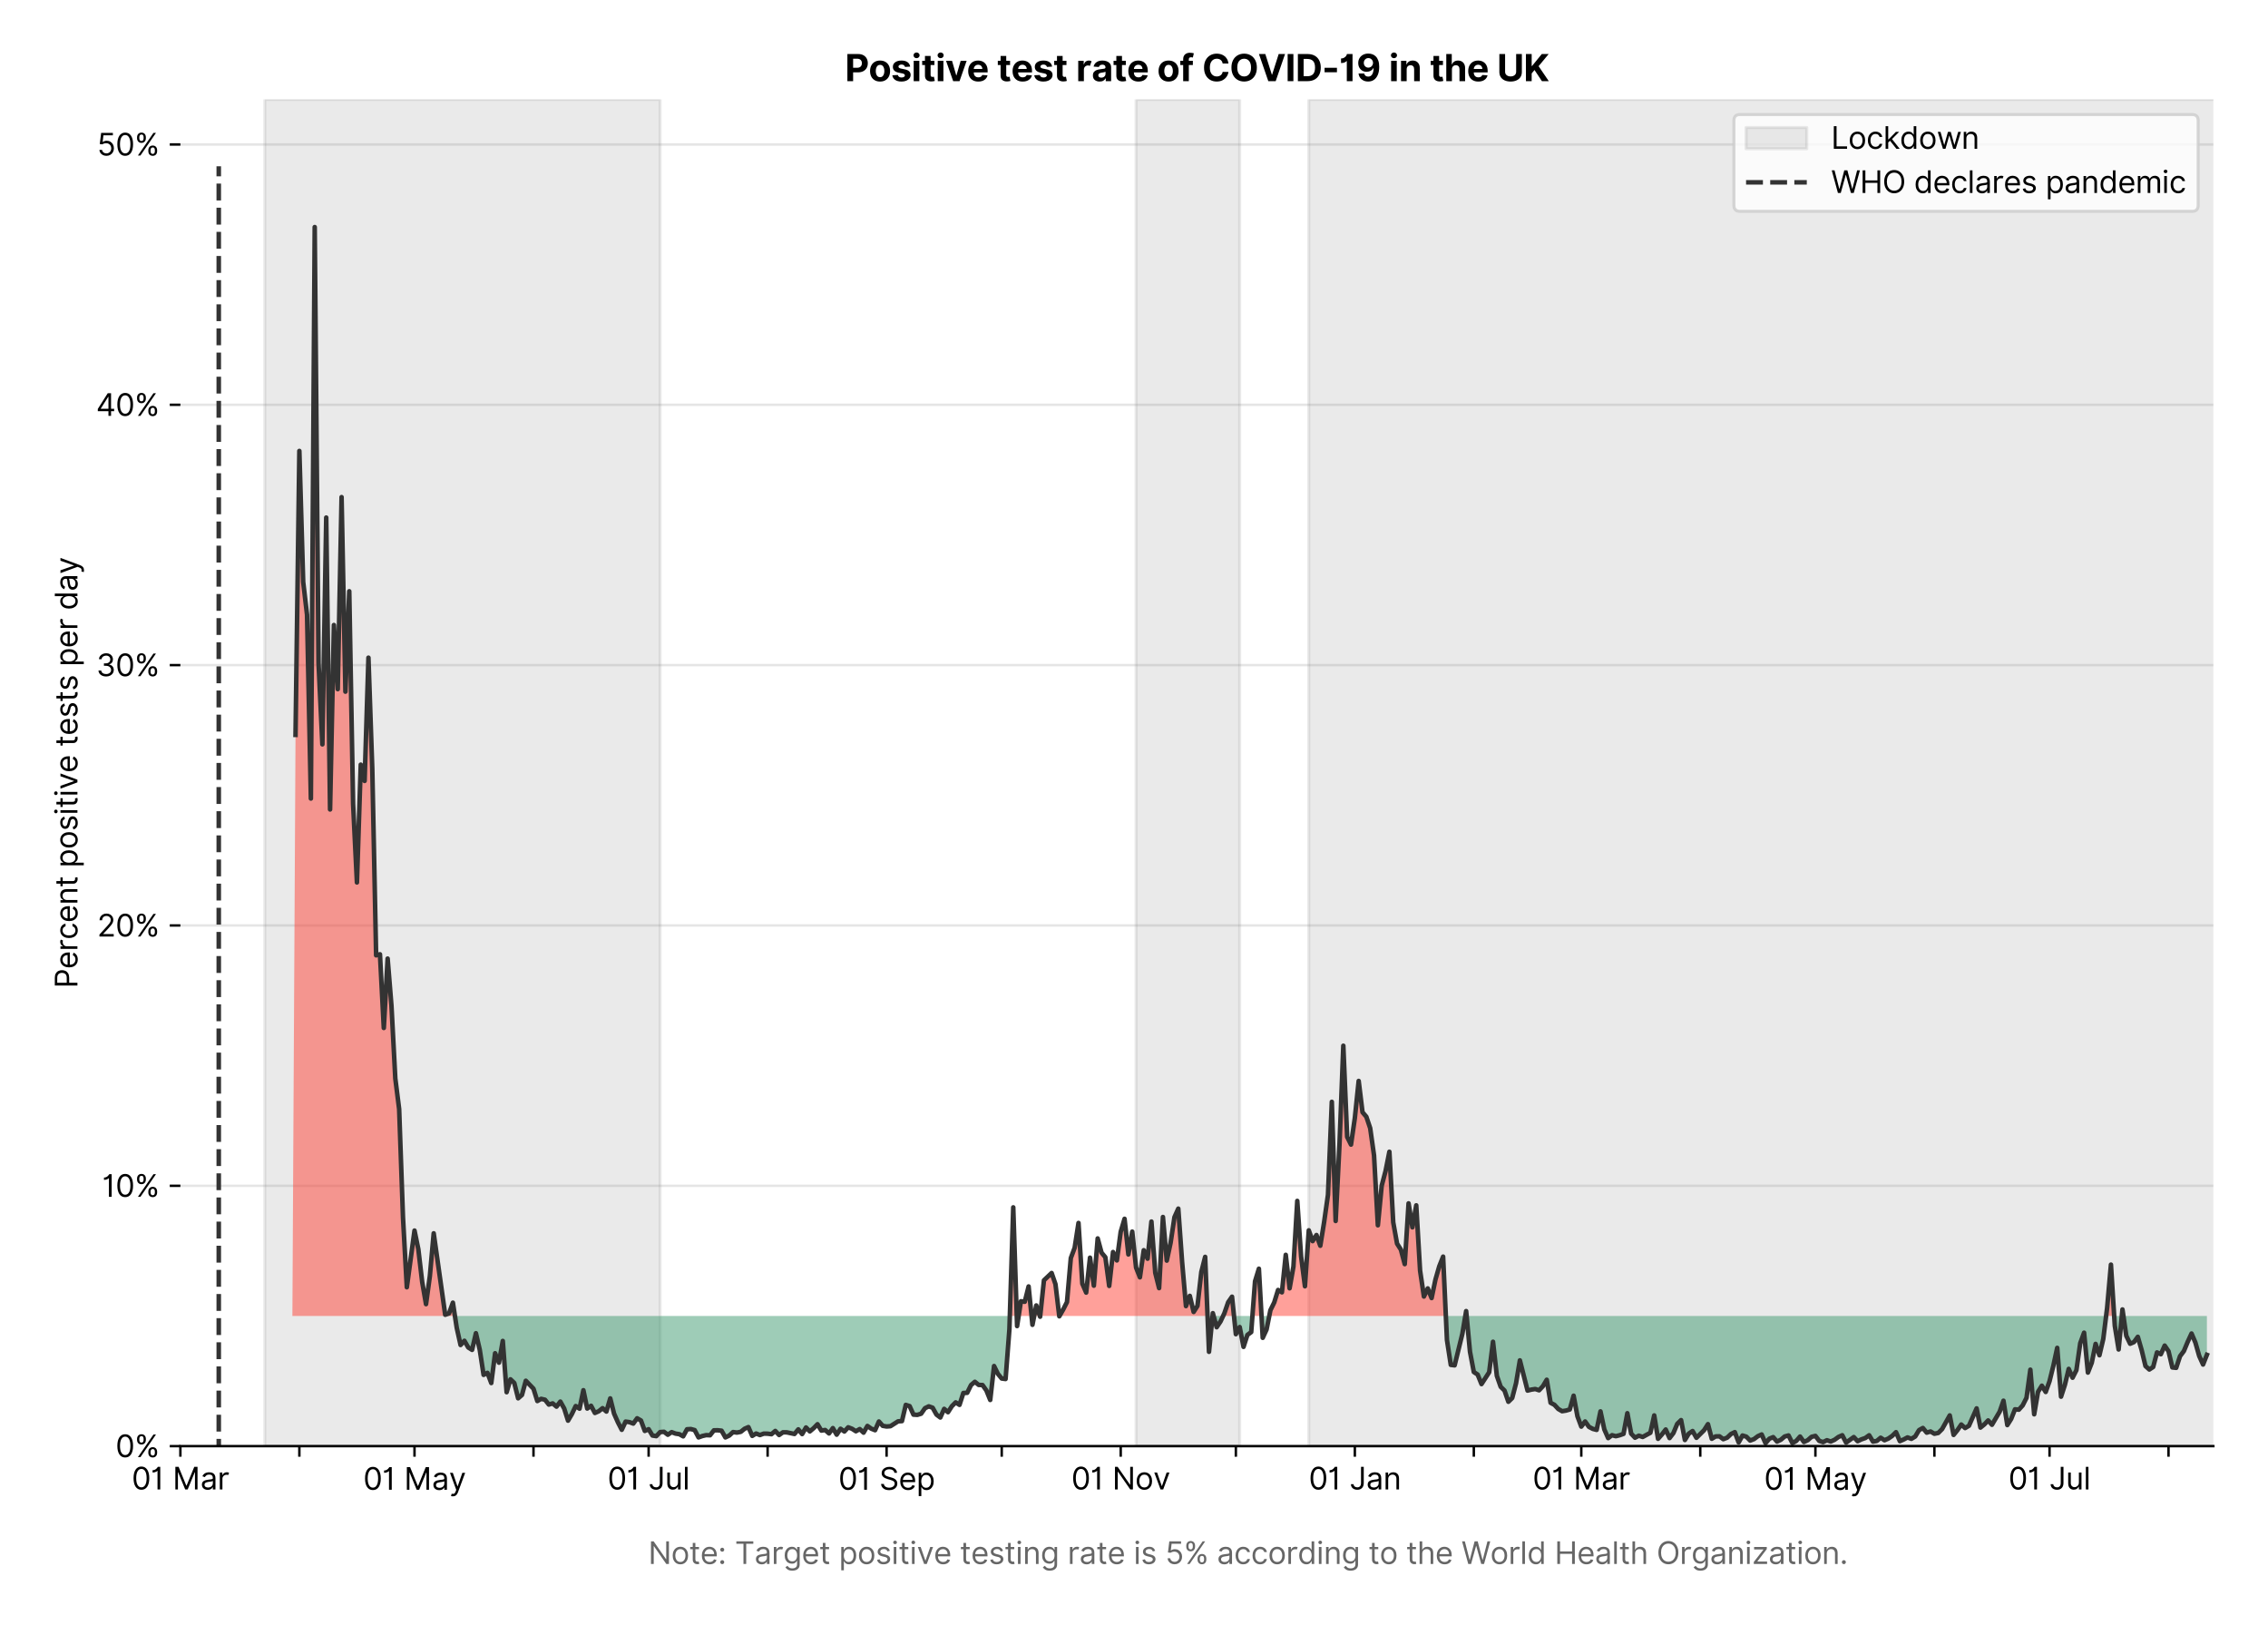 <?xml version="1.0" encoding="utf-8" standalone="no"?>
<!DOCTYPE svg PUBLIC "-//W3C//DTD SVG 1.1//EN"
  "http://www.w3.org/Graphics/SVG/1.1/DTD/svg11.dtd">
<svg version="1.1" viewBox="0 0 747.013 535.215" xmlns="http://www.w3.org/2000/svg" xmlns:xlink="http://www.w3.org/1999/xlink">
 <defs>
  <style type="text/css">*{stroke-linecap:butt;stroke-linejoin:round;}</style>
 </defs>
 <g id="figure_1">
  <g id="patch_1">
   <path d="M 0 535.215 
L 747.013 535.215 
L 747.013 0 
L 0 0 
z
" style="fill:#ffffff;"/>
  </g>
  <g id="axes_1">
   <g id="patch_2">
    <path d="M 59.413 476.248 
L 729.013 476.248 
L 729.013 32.728 
L 59.413 32.728 
z
" style="fill:#ffffff;"/>
   </g>
   <g id="matplotlib.axis_1">
    <g id="xtick_1">
     <g id="line2d_1">
      <defs>
       <path d="M 0 0 
L 0 3.5 
" id="m04b964eef7" style="stroke:#000000;stroke-width:0.8;"/>
      </defs>
      <g>
       <use style="stroke:#000000;stroke-width:0.8;" x="59.413" xlink:href="#m04b964eef7" y="476.248"/>
      </g>
     </g>
     <g id="text_1">
      <!-- 01 Mar -->
      <g transform="translate(43.376 490.522)scale(0.1 -0.1)">
       <defs>
        <path d="M 2000 -64 
Q 1230 -64 806 561 
Q 382 1186 382 2327 
Q 382 3459 809 4088 
Q 1236 4718 2000 4718 
Q 2764 4718 3191 4088 
Q 3618 3459 3618 2327 
Q 3618 1186 3194 561 
Q 2771 -64 2000 -64 
z
M 2000 436 
Q 2509 436 2791 927 
Q 3073 1418 3073 2327 
Q 3073 3234 2789 3730 
Q 2505 4227 2000 4227 
Q 1496 4227 1211 3730 
Q 927 3234 927 2327 
Q 927 1418 1210 927 
Q 1493 436 2000 436 
z
" id="Inter-Regular-30" transform="scale(0.016)"/>
        <path d="M 1973 4655 
L 1973 0 
L 1409 0 
L 1409 3836 
L 1373 3836 
Q 1341 3773 1209 3692 
Q 1077 3611 868 3551 
Q 659 3491 391 3491 
L 391 3964 
Q 661 3964 859 4061 
Q 1057 4159 1190 4291 
Q 1323 4423 1392 4529 
Q 1461 4636 1473 4655 
L 1973 4655 
z
" id="Inter-Regular-31" transform="scale(0.016)"/>
        <path id="Inter-Regular-20" transform="scale(0.016)"/>
        <path d="M 564 4655 
L 1236 4655 
L 2818 791 
L 2873 791 
L 4455 4655 
L 5127 4655 
L 5127 0 
L 4600 0 
L 4600 3536 
L 4555 3536 
L 3100 0 
L 2591 0 
L 1136 3536 
L 1091 3536 
L 1091 0 
L 564 0 
L 564 4655 
z
" id="Inter-Regular-4d" transform="scale(0.016)"/>
        <path d="M 1518 -82 
Q 1186 -82 916 44 
Q 646 170 486 410 
Q 327 650 327 991 
Q 327 1291 445 1478 
Q 564 1666 761 1773 
Q 959 1880 1199 1933 
Q 1439 1986 1682 2018 
Q 2000 2059 2199 2080 
Q 2398 2102 2490 2154 
Q 2582 2207 2582 2336 
L 2582 2355 
Q 2582 2691 2399 2877 
Q 2216 3064 1846 3064 
Q 1461 3064 1243 2895 
Q 1025 2727 936 2536 
L 427 2718 
Q 564 3036 792 3214 
Q 1021 3393 1292 3464 
Q 1564 3536 1827 3536 
Q 1996 3536 2215 3496 
Q 2434 3457 2640 3334 
Q 2846 3211 2982 2963 
Q 3118 2716 3118 2300 
L 3118 0 
L 2582 0 
L 2582 473 
L 2555 473 
Q 2500 359 2373 229 
Q 2246 100 2034 9 
Q 1823 -82 1518 -82 
z
M 1600 400 
Q 1918 400 2137 525 
Q 2357 650 2469 847 
Q 2582 1045 2582 1264 
L 2582 1755 
Q 2548 1714 2433 1681 
Q 2318 1648 2169 1624 
Q 2021 1600 1881 1583 
Q 1741 1566 1655 1555 
Q 1446 1527 1265 1467 
Q 1084 1407 974 1287 
Q 864 1168 864 964 
Q 864 684 1072 542 
Q 1280 400 1600 400 
z
" id="Inter-Regular-61" transform="scale(0.016)"/>
        <path d="M 491 0 
L 491 3491 
L 1009 3491 
L 1009 2964 
L 1046 2964 
Q 1139 3223 1389 3384 
Q 1639 3545 1955 3545 
Q 2100 3545 2209 3511 
Q 2318 3477 2400 3418 
L 2218 2964 
Q 2161 2993 2085 3010 
Q 2009 3027 1909 3027 
Q 1527 3027 1277 2794 
Q 1027 2561 1027 2209 
L 1027 0 
L 491 0 
z
" id="Inter-Regular-72" transform="scale(0.016)"/>
       </defs>
       <use xlink:href="#Inter-Regular-30"/>
       <use x="62.5" xlink:href="#Inter-Regular-31"/>
       <use x="106.676" xlink:href="#Inter-Regular-20"/>
       <use x="134.801" xlink:href="#Inter-Regular-4d"/>
       <use x="225.994" xlink:href="#Inter-Regular-61"/>
       <use x="282.386" xlink:href="#Inter-Regular-72"/>
      </g>
     </g>
    </g>
    <g id="xtick_2">
     <g id="line2d_2">
      <g>
       <use style="stroke:#000000;stroke-width:0.8;" x="98.601" xlink:href="#m04b964eef7" y="476.248"/>
      </g>
     </g>
    </g>
    <g id="xtick_3">
     <g id="line2d_3">
      <g>
       <use style="stroke:#000000;stroke-width:0.8;" x="136.526" xlink:href="#m04b964eef7" y="476.248"/>
      </g>
     </g>
     <g id="text_2">
      <!-- 01 May -->
      <g transform="translate(119.623 490.62)scale(0.1 -0.1)">
       <defs>
        <path d="M 818 -1355 
Q 682 -1355 575 -1333 
Q 468 -1311 427 -1291 
L 564 -818 
Q 857 -893 1053 -814 
Q 1250 -736 1391 -345 
L 1509 -18 
L 218 3491 
L 800 3491 
L 1764 709 
L 1800 709 
L 2764 3491 
L 3346 3491 
L 1846 -564 
Q 1550 -1355 818 -1355 
z
" id="Inter-Regular-79" transform="scale(0.016)"/>
       </defs>
       <use xlink:href="#Inter-Regular-30"/>
       <use x="62.5" xlink:href="#Inter-Regular-31"/>
       <use x="106.676" xlink:href="#Inter-Regular-20"/>
       <use x="134.801" xlink:href="#Inter-Regular-4d"/>
       <use x="225.994" xlink:href="#Inter-Regular-61"/>
       <use x="282.386" xlink:href="#Inter-Regular-79"/>
      </g>
     </g>
    </g>
    <g id="xtick_4">
     <g id="line2d_4">
      <g>
       <use style="stroke:#000000;stroke-width:0.8;" x="175.715" xlink:href="#m04b964eef7" y="476.248"/>
      </g>
     </g>
    </g>
    <g id="xtick_5">
     <g id="line2d_5">
      <g>
       <use style="stroke:#000000;stroke-width:0.8;" x="213.64" xlink:href="#m04b964eef7" y="476.248"/>
      </g>
     </g>
     <g id="text_3">
      <!-- 01 Jul -->
      <g transform="translate(200.096 490.522)scale(0.1 -0.1)">
       <defs>
        <path d="M 2346 4655 
L 2909 4655 
L 2909 1327 
Q 2909 657 2549 296 
Q 2189 -64 1582 -64 
Q 1200 -64 902 76 
Q 605 216 434 475 
Q 264 734 264 1091 
L 818 1091 
Q 818 795 1034 615 
Q 1250 436 1582 436 
Q 1948 436 2147 664 
Q 2346 893 2346 1327 
L 2346 4655 
z
" id="Inter-Regular-4a" transform="scale(0.016)"/>
        <path d="M 2691 1427 
L 2691 3491 
L 3227 3491 
L 3227 0 
L 2691 0 
L 2691 591 
L 2655 591 
Q 2532 325 2273 140 
Q 2014 -45 1618 -45 
Q 1127 -45 809 280 
Q 491 605 491 1273 
L 491 3491 
L 1027 3491 
L 1027 1309 
Q 1027 927 1242 700 
Q 1457 473 1791 473 
Q 1991 473 2199 575 
Q 2407 677 2549 888 
Q 2691 1100 2691 1427 
z
" id="Inter-Regular-75" transform="scale(0.016)"/>
        <path d="M 1027 4655 
L 1027 0 
L 491 0 
L 491 4655 
L 1027 4655 
z
" id="Inter-Regular-6c" transform="scale(0.016)"/>
       </defs>
       <use xlink:href="#Inter-Regular-30"/>
       <use x="62.5" xlink:href="#Inter-Regular-31"/>
       <use x="106.676" xlink:href="#Inter-Regular-20"/>
       <use x="134.801" xlink:href="#Inter-Regular-4a"/>
       <use x="189.063" xlink:href="#Inter-Regular-75"/>
       <use x="247.159" xlink:href="#Inter-Regular-6c"/>
      </g>
     </g>
    </g>
    <g id="xtick_6">
     <g id="line2d_6">
      <g>
       <use style="stroke:#000000;stroke-width:0.8;" x="252.829" xlink:href="#m04b964eef7" y="476.248"/>
      </g>
     </g>
    </g>
    <g id="xtick_7">
     <g id="line2d_7">
      <g>
       <use style="stroke:#000000;stroke-width:0.8;" x="292.017" xlink:href="#m04b964eef7" y="476.248"/>
      </g>
     </g>
     <g id="text_4">
      <!-- 01 Sep -->
      <g transform="translate(276.13 490.62)scale(0.1 -0.1)">
       <defs>
        <path d="M 3109 3491 
Q 3068 3836 2777 4027 
Q 2486 4218 2064 4218 
Q 1600 4218 1318 3999 
Q 1036 3780 1036 3445 
Q 1036 3195 1189 3042 
Q 1343 2889 1553 2803 
Q 1764 2718 1936 2673 
L 2409 2545 
Q 2591 2498 2815 2414 
Q 3039 2330 3244 2185 
Q 3450 2041 3584 1816 
Q 3718 1591 3718 1264 
Q 3718 886 3521 581 
Q 3325 277 2949 97 
Q 2573 -82 2036 -82 
Q 1286 -82 845 272 
Q 405 627 364 1200 
L 946 1200 
Q 968 936 1124 764 
Q 1280 593 1519 510 
Q 1759 427 2036 427 
Q 2359 427 2616 533 
Q 2873 639 3023 828 
Q 3173 1018 3173 1273 
Q 3173 1505 3043 1650 
Q 2914 1795 2702 1886 
Q 2491 1977 2246 2045 
L 1673 2209 
Q 1127 2366 809 2657 
Q 491 2948 491 3418 
Q 491 3809 703 4101 
Q 916 4393 1276 4555 
Q 1636 4718 2082 4718 
Q 2532 4718 2882 4558 
Q 3232 4398 3437 4120 
Q 3643 3843 3655 3491 
L 3109 3491 
z
" id="Inter-Regular-53" transform="scale(0.016)"/>
        <path d="M 1955 -73 
Q 1450 -73 1085 151 
Q 721 375 524 778 
Q 327 1182 327 1718 
Q 327 2255 524 2665 
Q 721 3075 1074 3305 
Q 1427 3536 1900 3536 
Q 2173 3536 2439 3445 
Q 2705 3355 2923 3151 
Q 3141 2948 3270 2614 
Q 3400 2280 3400 1791 
L 3400 1564 
L 866 1564 
Q 884 1005 1183 707 
Q 1482 409 1955 409 
Q 2271 409 2498 545 
Q 2725 682 2827 955 
L 3346 809 
Q 3223 414 2854 170 
Q 2486 -73 1955 -73 
z
M 866 2027 
L 2855 2027 
Q 2855 2470 2595 2762 
Q 2336 3055 1900 3055 
Q 1593 3055 1368 2911 
Q 1143 2768 1013 2533 
Q 884 2298 866 2027 
z
" id="Inter-Regular-65" transform="scale(0.016)"/>
        <path d="M 491 -1309 
L 491 3491 
L 1009 3491 
L 1009 2936 
L 1073 2936 
Q 1132 3027 1237 3169 
Q 1343 3311 1542 3423 
Q 1741 3536 2082 3536 
Q 2523 3536 2859 3315 
Q 3196 3095 3384 2690 
Q 3573 2286 3573 1736 
Q 3573 1182 3384 776 
Q 3196 370 2861 148 
Q 2527 -73 2091 -73 
Q 1755 -73 1552 39 
Q 1350 152 1241 296 
Q 1132 441 1073 536 
L 1027 536 
L 1027 -1309 
L 491 -1309 
z
M 1018 1745 
Q 1018 1152 1276 780 
Q 1534 409 2018 409 
Q 2355 409 2581 587 
Q 2807 766 2921 1069 
Q 3036 1373 3036 1745 
Q 3036 2114 2923 2410 
Q 2811 2707 2585 2881 
Q 2359 3055 2018 3055 
Q 1527 3055 1272 2693 
Q 1018 2332 1018 1745 
z
" id="Inter-Regular-70" transform="scale(0.016)"/>
       </defs>
       <use xlink:href="#Inter-Regular-30"/>
       <use x="62.5" xlink:href="#Inter-Regular-31"/>
       <use x="106.676" xlink:href="#Inter-Regular-20"/>
       <use x="134.801" xlink:href="#Inter-Regular-53"/>
       <use x="198.58" xlink:href="#Inter-Regular-65"/>
       <use x="256.818" xlink:href="#Inter-Regular-70"/>
      </g>
     </g>
    </g>
    <g id="xtick_8">
     <g id="line2d_8">
      <g>
       <use style="stroke:#000000;stroke-width:0.8;" x="329.942" xlink:href="#m04b964eef7" y="476.248"/>
      </g>
     </g>
    </g>
    <g id="xtick_9">
     <g id="line2d_9">
      <g>
       <use style="stroke:#000000;stroke-width:0.8;" x="369.131" xlink:href="#m04b964eef7" y="476.248"/>
      </g>
     </g>
     <g id="text_5">
      <!-- 01 Nov -->
      <g transform="translate(352.86 490.522)scale(0.1 -0.1)">
       <defs>
        <path d="M 4255 4655 
L 4255 0 
L 3709 0 
L 1173 3655 
L 1127 3655 
L 1127 0 
L 564 0 
L 564 4655 
L 1109 4655 
L 3655 991 
L 3700 991 
L 3700 4655 
L 4255 4655 
z
" id="Inter-Regular-4e" transform="scale(0.016)"/>
        <path d="M 1909 -73 
Q 1436 -73 1080 152 
Q 725 377 526 781 
Q 327 1186 327 1727 
Q 327 2273 526 2679 
Q 725 3086 1080 3311 
Q 1436 3536 1909 3536 
Q 2382 3536 2737 3311 
Q 3093 3086 3292 2679 
Q 3491 2273 3491 1727 
Q 3491 1186 3292 781 
Q 3093 377 2737 152 
Q 2382 -73 1909 -73 
z
M 1909 409 
Q 2268 409 2500 593 
Q 2732 777 2843 1077 
Q 2955 1377 2955 1727 
Q 2955 2077 2843 2379 
Q 2732 2682 2500 2868 
Q 2268 3055 1909 3055 
Q 1550 3055 1318 2868 
Q 1086 2682 975 2379 
Q 864 2077 864 1727 
Q 864 1377 975 1077 
Q 1086 777 1318 593 
Q 1550 409 1909 409 
z
" id="Inter-Regular-6f" transform="scale(0.016)"/>
        <path d="M 3346 3491 
L 2055 0 
L 1509 0 
L 218 3491 
L 800 3491 
L 1764 709 
L 1800 709 
L 2764 3491 
L 3346 3491 
z
" id="Inter-Regular-76" transform="scale(0.016)"/>
       </defs>
       <use xlink:href="#Inter-Regular-30"/>
       <use x="62.5" xlink:href="#Inter-Regular-31"/>
       <use x="106.676" xlink:href="#Inter-Regular-20"/>
       <use x="134.801" xlink:href="#Inter-Regular-4e"/>
       <use x="210.085" xlink:href="#Inter-Regular-6f"/>
       <use x="269.744" xlink:href="#Inter-Regular-76"/>
      </g>
     </g>
    </g>
    <g id="xtick_10">
     <g id="line2d_10">
      <g>
       <use style="stroke:#000000;stroke-width:0.8;" x="407.056" xlink:href="#m04b964eef7" y="476.248"/>
      </g>
     </g>
    </g>
    <g id="xtick_11">
     <g id="line2d_11">
      <g>
       <use style="stroke:#000000;stroke-width:0.8;" x="446.245" xlink:href="#m04b964eef7" y="476.248"/>
      </g>
     </g>
     <g id="text_6">
      <!-- 01 Jan -->
      <g transform="translate(431.045 490.522)scale(0.1 -0.1)">
       <defs>
        <path d="M 1027 2100 
L 1027 0 
L 491 0 
L 491 3491 
L 1009 3491 
L 1009 2945 
L 1055 2945 
Q 1177 3211 1427 3373 
Q 1677 3536 2073 3536 
Q 2602 3536 2928 3211 
Q 3255 2886 3255 2218 
L 3255 0 
L 2718 0 
L 2718 2182 
Q 2718 2593 2504 2824 
Q 2291 3055 1918 3055 
Q 1534 3055 1280 2806 
Q 1027 2557 1027 2100 
z
" id="Inter-Regular-6e" transform="scale(0.016)"/>
       </defs>
       <use xlink:href="#Inter-Regular-30"/>
       <use x="62.5" xlink:href="#Inter-Regular-31"/>
       <use x="106.676" xlink:href="#Inter-Regular-20"/>
       <use x="134.801" xlink:href="#Inter-Regular-4a"/>
       <use x="189.063" xlink:href="#Inter-Regular-61"/>
       <use x="245.455" xlink:href="#Inter-Regular-6e"/>
      </g>
     </g>
    </g>
    <g id="xtick_12">
     <g id="line2d_12">
      <g>
       <use style="stroke:#000000;stroke-width:0.8;" x="485.433" xlink:href="#m04b964eef7" y="476.248"/>
      </g>
     </g>
    </g>
    <g id="xtick_13">
     <g id="line2d_13">
      <g>
       <use style="stroke:#000000;stroke-width:0.8;" x="520.83" xlink:href="#m04b964eef7" y="476.248"/>
      </g>
     </g>
     <g id="text_7">
      <!-- 01 Mar -->
      <g transform="translate(504.793 490.522)scale(0.1 -0.1)">
       <use xlink:href="#Inter-Regular-30"/>
       <use x="62.5" xlink:href="#Inter-Regular-31"/>
       <use x="106.676" xlink:href="#Inter-Regular-20"/>
       <use x="134.801" xlink:href="#Inter-Regular-4d"/>
       <use x="225.994" xlink:href="#Inter-Regular-61"/>
       <use x="282.386" xlink:href="#Inter-Regular-72"/>
      </g>
     </g>
    </g>
    <g id="xtick_14">
     <g id="line2d_14">
      <g>
       <use style="stroke:#000000;stroke-width:0.8;" x="560.019" xlink:href="#m04b964eef7" y="476.248"/>
      </g>
     </g>
    </g>
    <g id="xtick_15">
     <g id="line2d_15">
      <g>
       <use style="stroke:#000000;stroke-width:0.8;" x="597.943" xlink:href="#m04b964eef7" y="476.248"/>
      </g>
     </g>
     <g id="text_8">
      <!-- 01 May -->
      <g transform="translate(581.04 490.62)scale(0.1 -0.1)">
       <use xlink:href="#Inter-Regular-30"/>
       <use x="62.5" xlink:href="#Inter-Regular-31"/>
       <use x="106.676" xlink:href="#Inter-Regular-20"/>
       <use x="134.801" xlink:href="#Inter-Regular-4d"/>
       <use x="225.994" xlink:href="#Inter-Regular-61"/>
       <use x="282.386" xlink:href="#Inter-Regular-79"/>
      </g>
     </g>
    </g>
    <g id="xtick_16">
     <g id="line2d_16">
      <g>
       <use style="stroke:#000000;stroke-width:0.8;" x="637.132" xlink:href="#m04b964eef7" y="476.248"/>
      </g>
     </g>
    </g>
    <g id="xtick_17">
     <g id="line2d_17">
      <g>
       <use style="stroke:#000000;stroke-width:0.8;" x="675.057" xlink:href="#m04b964eef7" y="476.248"/>
      </g>
     </g>
     <g id="text_9">
      <!-- 01 Jul -->
      <g transform="translate(661.513 490.522)scale(0.1 -0.1)">
       <use xlink:href="#Inter-Regular-30"/>
       <use x="62.5" xlink:href="#Inter-Regular-31"/>
       <use x="106.676" xlink:href="#Inter-Regular-20"/>
       <use x="134.801" xlink:href="#Inter-Regular-4a"/>
       <use x="189.063" xlink:href="#Inter-Regular-75"/>
       <use x="247.159" xlink:href="#Inter-Regular-6c"/>
      </g>
     </g>
    </g>
    <g id="xtick_18">
     <g id="line2d_18">
      <g>
       <use style="stroke:#000000;stroke-width:0.8;" x="714.246" xlink:href="#m04b964eef7" y="476.248"/>
      </g>
     </g>
    </g>
    <g id="text_10">
     <!--  -->
     <g style="fill:#666666;" transform="translate(394.212 504.011)scale(0.1 -0.1)"/>
     <!--             Note: Target positive testing rate is 5% according to the World Health Organization. -->
     <g style="fill:#666666;" transform="translate(179.766 515.056)scale(0.1 -0.1)">
      <defs>
       <path d="M 2009 3491 
L 2009 3036 
L 1264 3036 
L 1264 1000 
Q 1264 773 1331 660 
Q 1398 548 1503 510 
Q 1609 473 1727 473 
Q 1816 473 1873 483 
Q 1930 493 1964 500 
L 2073 18 
Q 2018 -2 1920 -23 
Q 1823 -45 1673 -45 
Q 1446 -45 1228 52 
Q 1011 150 869 350 
Q 727 550 727 855 
L 727 3036 
L 200 3036 
L 200 3491 
L 727 3491 
L 727 4327 
L 1264 4327 
L 1264 3491 
L 2009 3491 
z
" id="Inter-Regular-74" transform="scale(0.016)"/>
       <path d="M 882 -36 
Q 714 -36 593 84 
Q 473 205 473 373 
Q 473 541 593 661 
Q 714 782 882 782 
Q 1050 782 1170 661 
Q 1291 541 1291 373 
Q 1291 205 1170 84 
Q 1050 -36 882 -36 
z
M 882 2524 
Q 714 2524 593 2644 
Q 473 2765 473 2933 
Q 473 3101 593 3221 
Q 714 3342 882 3342 
Q 1050 3342 1170 3221 
Q 1291 3101 1291 2933 
Q 1291 2765 1170 2644 
Q 1050 2524 882 2524 
z
" id="Inter-Regular-3a" transform="scale(0.016)"/>
       <path d="M 309 4155 
L 309 4655 
L 3800 4655 
L 3800 4155 
L 2336 4155 
L 2336 0 
L 1773 0 
L 1773 4155 
L 309 4155 
z
" id="Inter-Regular-54" transform="scale(0.016)"/>
       <path d="M 1900 -1382 
Q 1316 -1382 976 -1169 
Q 636 -957 473 -682 
L 900 -382 
Q 973 -477 1084 -601 
Q 1196 -725 1390 -817 
Q 1584 -909 1900 -909 
Q 2323 -909 2598 -704 
Q 2873 -500 2873 -64 
L 2873 645 
L 2827 645 
Q 2768 550 2660 410 
Q 2552 270 2351 162 
Q 2150 55 1809 55 
Q 1386 55 1051 255 
Q 716 455 521 836 
Q 327 1218 327 1764 
Q 327 2300 516 2699 
Q 705 3098 1041 3317 
Q 1377 3536 1818 3536 
Q 2159 3536 2360 3423 
Q 2561 3311 2669 3169 
Q 2777 3027 2836 2936 
L 2891 2936 
L 2891 3491 
L 3409 3491 
L 3409 -100 
Q 3409 -550 3205 -833 
Q 3002 -1116 2660 -1249 
Q 2318 -1382 1900 -1382 
z
M 1882 536 
Q 2366 536 2624 864 
Q 2882 1193 2882 1773 
Q 2882 2339 2627 2697 
Q 2373 3055 1882 3055 
Q 1541 3055 1315 2882 
Q 1089 2709 976 2418 
Q 864 2127 864 1773 
Q 864 1227 1120 881 
Q 1377 536 1882 536 
z
" id="Inter-Regular-67" transform="scale(0.016)"/>
       <path d="M 2964 2709 
L 2482 2573 
Q 2411 2755 2245 2914 
Q 2080 3073 1727 3073 
Q 1407 3073 1194 2926 
Q 982 2780 982 2555 
Q 982 2355 1127 2239 
Q 1273 2123 1582 2045 
L 2100 1918 
Q 3027 1691 3027 973 
Q 3027 673 2855 436 
Q 2684 200 2377 63 
Q 2071 -73 1664 -73 
Q 1130 -73 780 159 
Q 430 391 336 836 
L 846 964 
Q 989 400 1655 400 
Q 2030 400 2251 560 
Q 2473 720 2473 945 
Q 2473 1316 1955 1436 
L 1373 1573 
Q 893 1686 669 1926 
Q 446 2166 446 2527 
Q 446 2823 613 3050 
Q 780 3277 1069 3406 
Q 1359 3536 1727 3536 
Q 2246 3536 2542 3309 
Q 2839 3082 2964 2709 
z
" id="Inter-Regular-73" transform="scale(0.016)"/>
       <path d="M 491 0 
L 491 3491 
L 1027 3491 
L 1027 0 
L 491 0 
z
M 764 4073 
Q 607 4073 494 4179 
Q 382 4286 382 4436 
Q 382 4586 494 4693 
Q 607 4800 764 4800 
Q 921 4800 1033 4693 
Q 1146 4586 1146 4436 
Q 1146 4286 1033 4179 
Q 921 4073 764 4073 
z
" id="Inter-Regular-69" transform="scale(0.016)"/>
       <path d="M 1936 -64 
Q 1536 -64 1216 95 
Q 896 255 702 532 
Q 509 809 491 1164 
L 1036 1164 
Q 1068 848 1324 642 
Q 1580 436 1936 436 
Q 2223 436 2447 570 
Q 2671 705 2799 940 
Q 2927 1175 2927 1473 
Q 2927 1777 2794 2017 
Q 2661 2257 2429 2395 
Q 2198 2534 1900 2536 
Q 1686 2539 1461 2472 
Q 1236 2405 1091 2300 
L 564 2364 
L 846 4655 
L 3264 4655 
L 3264 4155 
L 1318 4155 
L 1155 2782 
L 1182 2782 
Q 1325 2895 1541 2970 
Q 1757 3045 1991 3045 
Q 2418 3045 2753 2842 
Q 3089 2639 3281 2286 
Q 3473 1934 3473 1482 
Q 3473 1036 3274 687 
Q 3075 339 2727 137 
Q 2380 -64 1936 -64 
z
" id="Inter-Regular-35" transform="scale(0.016)"/>
       <path d="M 2855 873 
L 2855 1118 
Q 2855 1373 2960 1585 
Q 3066 1798 3269 1926 
Q 3473 2055 3764 2055 
Q 4059 2055 4259 1926 
Q 4459 1798 4561 1585 
Q 4664 1373 4664 1118 
L 4664 873 
Q 4664 618 4560 405 
Q 4457 193 4256 64 
Q 4055 -64 3764 -64 
Q 3468 -64 3266 64 
Q 3064 193 2959 405 
Q 2855 618 2855 873 
z
M 536 3536 
L 536 3782 
Q 536 4036 642 4248 
Q 748 4461 951 4589 
Q 1155 4718 1446 4718 
Q 1741 4718 1941 4589 
Q 2141 4461 2243 4248 
Q 2346 4036 2346 3782 
L 2346 3536 
Q 2346 3282 2242 3069 
Q 2139 2857 1937 2728 
Q 1736 2600 1446 2600 
Q 1150 2600 948 2728 
Q 746 2857 641 3069 
Q 536 3282 536 3536 
z
M 709 0 
L 3909 4655 
L 4427 4655 
L 1227 0 
L 709 0 
z
M 3318 1118 
L 3318 873 
Q 3318 661 3418 494 
Q 3518 327 3764 327 
Q 4002 327 4101 494 
Q 4200 661 4200 873 
L 4200 1118 
Q 4200 1330 4104 1497 
Q 4009 1664 3764 1664 
Q 3525 1664 3421 1497 
Q 3318 1330 3318 1118 
z
M 1000 3782 
L 1000 3536 
Q 1000 3325 1100 3158 
Q 1200 2991 1446 2991 
Q 1684 2991 1783 3158 
Q 1882 3325 1882 3536 
L 1882 3782 
Q 1882 3993 1786 4160 
Q 1691 4327 1446 4327 
Q 1207 4327 1103 4160 
Q 1000 3993 1000 3782 
z
" id="Inter-Regular-25" transform="scale(0.016)"/>
       <path d="M 1909 -73 
Q 1418 -73 1063 159 
Q 709 391 518 798 
Q 327 1205 327 1727 
Q 327 2259 524 2667 
Q 721 3075 1074 3305 
Q 1427 3536 1900 3536 
Q 2268 3536 2563 3400 
Q 2859 3264 3047 3018 
Q 3236 2773 3282 2445 
L 2746 2445 
Q 2684 2684 2474 2869 
Q 2264 3055 1909 3055 
Q 1439 3055 1151 2697 
Q 864 2339 864 1745 
Q 864 1139 1148 774 
Q 1432 409 1909 409 
Q 2223 409 2447 570 
Q 2671 732 2746 1018 
L 3282 1018 
Q 3236 709 3058 462 
Q 2880 216 2588 71 
Q 2296 -73 1909 -73 
z
" id="Inter-Regular-63" transform="scale(0.016)"/>
       <path d="M 1809 -73 
Q 1373 -73 1039 148 
Q 705 370 516 776 
Q 327 1182 327 1736 
Q 327 2286 516 2690 
Q 705 3095 1041 3315 
Q 1377 3536 1818 3536 
Q 2159 3536 2358 3423 
Q 2557 3311 2662 3169 
Q 2768 3027 2827 2936 
L 2873 2936 
L 2873 4655 
L 3409 4655 
L 3409 0 
L 2891 0 
L 2891 536 
L 2827 536 
Q 2768 441 2659 296 
Q 2550 152 2348 39 
Q 2146 -73 1809 -73 
z
M 1882 409 
Q 2366 409 2624 780 
Q 2882 1152 2882 1745 
Q 2882 2332 2627 2693 
Q 2373 3055 1882 3055 
Q 1541 3055 1315 2881 
Q 1089 2707 976 2410 
Q 864 2114 864 1745 
Q 864 1373 978 1069 
Q 1093 766 1319 587 
Q 1546 409 1882 409 
z
" id="Inter-Regular-64" transform="scale(0.016)"/>
       <path d="M 1027 2100 
L 1027 0 
L 491 0 
L 491 4655 
L 1027 4655 
L 1027 2945 
L 1073 2945 
Q 1196 3216 1442 3376 
Q 1689 3536 2100 3536 
Q 2636 3536 2963 3213 
Q 3291 2891 3291 2218 
L 3291 0 
L 2755 0 
L 2755 2182 
Q 2755 2598 2540 2826 
Q 2325 3055 1946 3055 
Q 1548 3055 1287 2806 
Q 1027 2557 1027 2100 
z
" id="Inter-Regular-68" transform="scale(0.016)"/>
       <path d="M 1409 0 
L 136 4655 
L 709 4655 
L 1682 864 
L 1727 864 
L 2718 4655 
L 3355 4655 
L 4346 864 
L 4391 864 
L 5364 4655 
L 5936 4655 
L 4664 0 
L 4082 0 
L 3055 3709 
L 3018 3709 
L 1991 0 
L 1409 0 
z
" id="Inter-Regular-57" transform="scale(0.016)"/>
       <path d="M 564 0 
L 564 4655 
L 1127 4655 
L 1127 2582 
L 3609 2582 
L 3609 4655 
L 4173 4655 
L 4173 0 
L 3609 0 
L 3609 2082 
L 1127 2082 
L 1127 0 
L 564 0 
z
" id="Inter-Regular-48" transform="scale(0.016)"/>
       <path d="M 4491 2327 
Q 4491 1591 4225 1054 
Q 3959 518 3495 227 
Q 3032 -64 2436 -64 
Q 1841 -64 1377 227 
Q 914 518 648 1054 
Q 382 1591 382 2327 
Q 382 3064 648 3600 
Q 914 4136 1377 4427 
Q 1841 4718 2436 4718 
Q 3032 4718 3495 4427 
Q 3959 4136 4225 3600 
Q 4491 3064 4491 2327 
z
M 3946 2327 
Q 3946 2932 3744 3348 
Q 3543 3764 3201 3977 
Q 2859 4191 2436 4191 
Q 2014 4191 1672 3977 
Q 1330 3764 1128 3348 
Q 927 2932 927 2327 
Q 927 1723 1128 1307 
Q 1330 891 1672 677 
Q 2014 464 2436 464 
Q 2859 464 3201 677 
Q 3543 891 3744 1307 
Q 3946 1723 3946 2327 
z
" id="Inter-Regular-4f" transform="scale(0.016)"/>
       <path d="M 391 0 
L 391 409 
L 2373 2955 
L 2373 2991 
L 455 2991 
L 455 3491 
L 3064 3491 
L 3064 3064 
L 1136 536 
L 1136 500 
L 3127 500 
L 3127 0 
L 391 0 
z
" id="Inter-Regular-7a" transform="scale(0.016)"/>
       <path d="M 882 -36 
Q 714 -36 593 84 
Q 473 205 473 373 
Q 473 541 593 661 
Q 714 782 882 782 
Q 1050 782 1170 661 
Q 1291 541 1291 373 
Q 1291 205 1170 84 
Q 1050 -36 882 -36 
z
" id="Inter-Regular-2e" transform="scale(0.016)"/>
      </defs>
      <use xlink:href="#Inter-Regular-20"/>
      <use x="28.125" xlink:href="#Inter-Regular-20"/>
      <use x="56.25" xlink:href="#Inter-Regular-20"/>
      <use x="84.375" xlink:href="#Inter-Regular-20"/>
      <use x="112.5" xlink:href="#Inter-Regular-20"/>
      <use x="140.625" xlink:href="#Inter-Regular-20"/>
      <use x="168.75" xlink:href="#Inter-Regular-20"/>
      <use x="196.875" xlink:href="#Inter-Regular-20"/>
      <use x="225" xlink:href="#Inter-Regular-20"/>
      <use x="253.125" xlink:href="#Inter-Regular-20"/>
      <use x="281.25" xlink:href="#Inter-Regular-20"/>
      <use x="309.375" xlink:href="#Inter-Regular-20"/>
      <use x="337.5" xlink:href="#Inter-Regular-4e"/>
      <use x="412.784" xlink:href="#Inter-Regular-6f"/>
      <use x="472.443" xlink:href="#Inter-Regular-74"/>
      <use x="508.807" xlink:href="#Inter-Regular-65"/>
      <use x="567.046" xlink:href="#Inter-Regular-3a"/>
      <use x="594.602" xlink:href="#Inter-Regular-20"/>
      <use x="622.727" xlink:href="#Inter-Regular-54"/>
      <use x="686.932" xlink:href="#Inter-Regular-61"/>
      <use x="743.324" xlink:href="#Inter-Regular-72"/>
      <use x="781.676" xlink:href="#Inter-Regular-67"/>
      <use x="842.614" xlink:href="#Inter-Regular-65"/>
      <use x="900.852" xlink:href="#Inter-Regular-74"/>
      <use x="937.216" xlink:href="#Inter-Regular-20"/>
      <use x="965.341" xlink:href="#Inter-Regular-70"/>
      <use x="1026.279" xlink:href="#Inter-Regular-6f"/>
      <use x="1085.938" xlink:href="#Inter-Regular-73"/>
      <use x="1138.21" xlink:href="#Inter-Regular-69"/>
      <use x="1161.932" xlink:href="#Inter-Regular-74"/>
      <use x="1198.296" xlink:href="#Inter-Regular-69"/>
      <use x="1222.017" xlink:href="#Inter-Regular-76"/>
      <use x="1277.699" xlink:href="#Inter-Regular-65"/>
      <use x="1335.938" xlink:href="#Inter-Regular-20"/>
      <use x="1364.063" xlink:href="#Inter-Regular-74"/>
      <use x="1400.426" xlink:href="#Inter-Regular-65"/>
      <use x="1458.665" xlink:href="#Inter-Regular-73"/>
      <use x="1510.938" xlink:href="#Inter-Regular-74"/>
      <use x="1547.301" xlink:href="#Inter-Regular-69"/>
      <use x="1571.023" xlink:href="#Inter-Regular-6e"/>
      <use x="1629.546" xlink:href="#Inter-Regular-67"/>
      <use x="1690.483" xlink:href="#Inter-Regular-20"/>
      <use x="1718.608" xlink:href="#Inter-Regular-72"/>
      <use x="1756.96" xlink:href="#Inter-Regular-61"/>
      <use x="1813.353" xlink:href="#Inter-Regular-74"/>
      <use x="1849.716" xlink:href="#Inter-Regular-65"/>
      <use x="1907.955" xlink:href="#Inter-Regular-20"/>
      <use x="1936.08" xlink:href="#Inter-Regular-69"/>
      <use x="1959.801" xlink:href="#Inter-Regular-73"/>
      <use x="2012.074" xlink:href="#Inter-Regular-20"/>
      <use x="2040.199" xlink:href="#Inter-Regular-35"/>
      <use x="2100.995" xlink:href="#Inter-Regular-25"/>
      <use x="2182.245" xlink:href="#Inter-Regular-20"/>
      <use x="2210.37" xlink:href="#Inter-Regular-61"/>
      <use x="2266.762" xlink:href="#Inter-Regular-63"/>
      <use x="2322.586" xlink:href="#Inter-Regular-63"/>
      <use x="2378.409" xlink:href="#Inter-Regular-6f"/>
      <use x="2438.069" xlink:href="#Inter-Regular-72"/>
      <use x="2476.421" xlink:href="#Inter-Regular-64"/>
      <use x="2538.495" xlink:href="#Inter-Regular-69"/>
      <use x="2562.216" xlink:href="#Inter-Regular-6e"/>
      <use x="2620.739" xlink:href="#Inter-Regular-67"/>
      <use x="2681.677" xlink:href="#Inter-Regular-20"/>
      <use x="2709.802" xlink:href="#Inter-Regular-74"/>
      <use x="2746.165" xlink:href="#Inter-Regular-6f"/>
      <use x="2805.824" xlink:href="#Inter-Regular-20"/>
      <use x="2833.949" xlink:href="#Inter-Regular-74"/>
      <use x="2870.313" xlink:href="#Inter-Regular-68"/>
      <use x="2929.404" xlink:href="#Inter-Regular-65"/>
      <use x="2987.643" xlink:href="#Inter-Regular-20"/>
      <use x="3015.768" xlink:href="#Inter-Regular-57"/>
      <use x="3110.654" xlink:href="#Inter-Regular-6f"/>
      <use x="3170.313" xlink:href="#Inter-Regular-72"/>
      <use x="3208.665" xlink:href="#Inter-Regular-6c"/>
      <use x="3232.387" xlink:href="#Inter-Regular-64"/>
      <use x="3294.461" xlink:href="#Inter-Regular-20"/>
      <use x="3322.586" xlink:href="#Inter-Regular-48"/>
      <use x="3396.591" xlink:href="#Inter-Regular-65"/>
      <use x="3454.83" xlink:href="#Inter-Regular-61"/>
      <use x="3511.222" xlink:href="#Inter-Regular-6c"/>
      <use x="3534.944" xlink:href="#Inter-Regular-74"/>
      <use x="3571.307" xlink:href="#Inter-Regular-68"/>
      <use x="3630.398" xlink:href="#Inter-Regular-20"/>
      <use x="3658.523" xlink:href="#Inter-Regular-4f"/>
      <use x="3734.66" xlink:href="#Inter-Regular-72"/>
      <use x="3773.012" xlink:href="#Inter-Regular-67"/>
      <use x="3833.949" xlink:href="#Inter-Regular-61"/>
      <use x="3890.342" xlink:href="#Inter-Regular-6e"/>
      <use x="3948.864" xlink:href="#Inter-Regular-69"/>
      <use x="3972.586" xlink:href="#Inter-Regular-7a"/>
      <use x="4026.705" xlink:href="#Inter-Regular-61"/>
      <use x="4083.097" xlink:href="#Inter-Regular-74"/>
      <use x="4119.461" xlink:href="#Inter-Regular-69"/>
      <use x="4143.182" xlink:href="#Inter-Regular-6f"/>
      <use x="4202.842" xlink:href="#Inter-Regular-6e"/>
      <use x="4261.364" xlink:href="#Inter-Regular-2e"/>
     </g>
    </g>
   </g>
   <g id="matplotlib.axis_2">
    <g id="ytick_1">
     <g id="line2d_19">
      <path clip-path="url(#p88f43b8784)" d="M 59.413 476.248 
L 729.013 476.248 
" style="fill:none;stroke:#e5e5e5;stroke-linecap:square;stroke-width:0.8;"/>
     </g>
     <g id="line2d_20">
      <defs>
       <path d="M 0 0 
L -3.5 0 
" id="ma67f150fae" style="stroke:#000000;stroke-width:0.8;"/>
      </defs>
      <g>
       <use style="stroke:#000000;stroke-width:0.8;" x="59.413" xlink:href="#ma67f150fae" y="476.248"/>
      </g>
     </g>
     <g id="text_11">
      <!-- 0% -->
      <g transform="translate(38.038 479.885)scale(0.1 -0.1)">
       <use xlink:href="#Inter-Regular-30"/>
       <use x="62.5" xlink:href="#Inter-Regular-25"/>
      </g>
     </g>
    </g>
    <g id="ytick_2">
     <g id="line2d_21">
      <path clip-path="url(#p88f43b8784)" d="M 59.413 390.515 
L 729.013 390.515 
" style="fill:none;stroke:#e5e5e5;stroke-linecap:square;stroke-width:0.8;"/>
     </g>
     <g id="line2d_22">
      <g>
       <use style="stroke:#000000;stroke-width:0.8;" x="59.413" xlink:href="#ma67f150fae" y="390.515"/>
      </g>
     </g>
     <g id="text_12">
      <!-- 10% -->
      <g transform="translate(33.62 394.151)scale(0.1 -0.1)">
       <use xlink:href="#Inter-Regular-31"/>
       <use x="44.176" xlink:href="#Inter-Regular-30"/>
       <use x="106.676" xlink:href="#Inter-Regular-25"/>
      </g>
     </g>
    </g>
    <g id="ytick_3">
     <g id="line2d_23">
      <path clip-path="url(#p88f43b8784)" d="M 59.413 304.781 
L 729.013 304.781 
" style="fill:none;stroke:#e5e5e5;stroke-linecap:square;stroke-width:0.8;"/>
     </g>
     <g id="line2d_24">
      <g>
       <use style="stroke:#000000;stroke-width:0.8;" x="59.413" xlink:href="#ma67f150fae" y="304.781"/>
      </g>
     </g>
     <g id="text_13">
      <!-- 20% -->
      <g transform="translate(31.986 308.418)scale(0.1 -0.1)">
       <defs>
        <path d="M 482 0 
L 482 409 
L 2018 2091 
Q 2289 2386 2464 2605 
Q 2639 2825 2724 3019 
Q 2809 3214 2809 3427 
Q 2809 3795 2553 4011 
Q 2298 4227 1918 4227 
Q 1514 4227 1275 3985 
Q 1036 3743 1036 3345 
L 500 3345 
Q 500 3755 688 4064 
Q 877 4373 1203 4545 
Q 1530 4718 1936 4718 
Q 2346 4718 2661 4545 
Q 2977 4373 3156 4079 
Q 3336 3786 3336 3427 
Q 3336 3170 3244 2926 
Q 3152 2682 2926 2383 
Q 2700 2084 2300 1655 
L 1255 536 
L 1255 500 
L 3418 500 
L 3418 0 
L 482 0 
z
" id="Inter-Regular-32" transform="scale(0.016)"/>
       </defs>
       <use xlink:href="#Inter-Regular-32"/>
       <use x="60.511" xlink:href="#Inter-Regular-30"/>
       <use x="123.011" xlink:href="#Inter-Regular-25"/>
      </g>
     </g>
    </g>
    <g id="ytick_4">
     <g id="line2d_25">
      <path clip-path="url(#p88f43b8784)" d="M 59.413 219.048 
L 729.013 219.048 
" style="fill:none;stroke:#e5e5e5;stroke-linecap:square;stroke-width:0.8;"/>
     </g>
     <g id="line2d_26">
      <g>
       <use style="stroke:#000000;stroke-width:0.8;" x="59.413" xlink:href="#ma67f150fae" y="219.048"/>
      </g>
     </g>
     <g id="text_14">
      <!-- 30% -->
      <g transform="translate(31.673 222.684)scale(0.1 -0.1)">
       <defs>
        <path d="M 2055 -64 
Q 1605 -64 1253 90 
Q 902 245 696 521 
Q 491 798 473 1164 
L 1046 1164 
Q 1071 827 1356 631 
Q 1641 436 2046 436 
Q 2493 436 2783 664 
Q 3073 893 3073 1264 
Q 3073 1650 2787 1893 
Q 2502 2136 1973 2136 
L 1600 2136 
L 1600 2636 
L 1973 2636 
Q 2386 2636 2647 2856 
Q 2909 3077 2909 3445 
Q 2909 3798 2679 4012 
Q 2450 4227 2064 4227 
Q 1823 4227 1610 4139 
Q 1398 4052 1264 3887 
Q 1130 3723 1118 3491 
L 573 3491 
Q 586 3857 793 4133 
Q 1000 4409 1335 4563 
Q 1671 4718 2073 4718 
Q 2505 4718 2814 4544 
Q 3123 4370 3289 4086 
Q 3455 3802 3455 3473 
Q 3455 3080 3249 2802 
Q 3043 2525 2691 2418 
L 2691 2382 
Q 3132 2309 3379 2008 
Q 3627 1707 3627 1264 
Q 3627 884 3421 583 
Q 3216 282 2861 109 
Q 2507 -64 2055 -64 
z
" id="Inter-Regular-33" transform="scale(0.016)"/>
       </defs>
       <use xlink:href="#Inter-Regular-33"/>
       <use x="63.636" xlink:href="#Inter-Regular-30"/>
       <use x="126.136" xlink:href="#Inter-Regular-25"/>
      </g>
     </g>
    </g>
    <g id="ytick_5">
     <g id="line2d_27">
      <path clip-path="url(#p88f43b8784)" d="M 59.413 133.314 
L 729.013 133.314 
" style="fill:none;stroke:#e5e5e5;stroke-linecap:square;stroke-width:0.8;"/>
     </g>
     <g id="line2d_28">
      <g>
       <use style="stroke:#000000;stroke-width:0.8;" x="59.413" xlink:href="#ma67f150fae" y="133.314"/>
      </g>
     </g>
     <g id="text_15">
      <!-- 40% -->
      <g transform="translate(31.617 136.951)scale(0.1 -0.1)">
       <defs>
        <path d="M 373 955 
L 373 1418 
L 2418 4655 
L 3100 4655 
L 3100 1455 
L 3736 1455 
L 3736 955 
L 3100 955 
L 3100 0 
L 2564 0 
L 2564 955 
L 373 955 
z
M 2564 1455 
L 2564 3936 
L 2527 3936 
L 982 1491 
L 982 1455 
L 2564 1455 
z
" id="Inter-Regular-34" transform="scale(0.016)"/>
       </defs>
       <use xlink:href="#Inter-Regular-34"/>
       <use x="64.205" xlink:href="#Inter-Regular-30"/>
       <use x="126.705" xlink:href="#Inter-Regular-25"/>
      </g>
     </g>
    </g>
    <g id="ytick_6">
     <g id="line2d_29">
      <path clip-path="url(#p88f43b8784)" d="M 59.413 47.581 
L 729.013 47.581 
" style="fill:none;stroke:#e5e5e5;stroke-linecap:square;stroke-width:0.8;"/>
     </g>
     <g id="line2d_30">
      <g>
       <use style="stroke:#000000;stroke-width:0.8;" x="59.413" xlink:href="#ma67f150fae" y="47.581"/>
      </g>
     </g>
     <g id="text_16">
      <!-- 50% -->
      <g transform="translate(31.958 51.217)scale(0.1 -0.1)">
       <use xlink:href="#Inter-Regular-35"/>
       <use x="60.795" xlink:href="#Inter-Regular-30"/>
       <use x="123.295" xlink:href="#Inter-Regular-25"/>
      </g>
     </g>
    </g>
    <g id="text_17">
     <!-- Percent positive tests per day -->
     <g transform="translate(25.5 325.455)rotate(-90)scale(0.1 -0.1)">
      <defs>
       <path d="M 564 0 
L 564 4655 
L 2136 4655 
Q 2684 4655 3033 4458 
Q 3382 4261 3550 3927 
Q 3718 3593 3718 3182 
Q 3718 2770 3551 2434 
Q 3384 2098 3036 1899 
Q 2689 1700 2146 1700 
L 1127 1700 
L 1127 0 
L 564 0 
z
M 1127 2200 
L 2127 2200 
Q 2689 2200 2926 2482 
Q 3164 2764 3164 3182 
Q 3164 3602 2925 3878 
Q 2686 4155 2118 4155 
L 1127 4155 
L 1127 2200 
z
" id="Inter-Regular-50" transform="scale(0.016)"/>
      </defs>
      <use xlink:href="#Inter-Regular-50"/>
      <use x="63.494" xlink:href="#Inter-Regular-65"/>
      <use x="121.733" xlink:href="#Inter-Regular-72"/>
      <use x="160.085" xlink:href="#Inter-Regular-63"/>
      <use x="215.909" xlink:href="#Inter-Regular-65"/>
      <use x="274.148" xlink:href="#Inter-Regular-6e"/>
      <use x="332.671" xlink:href="#Inter-Regular-74"/>
      <use x="369.034" xlink:href="#Inter-Regular-20"/>
      <use x="397.159" xlink:href="#Inter-Regular-70"/>
      <use x="458.097" xlink:href="#Inter-Regular-6f"/>
      <use x="517.756" xlink:href="#Inter-Regular-73"/>
      <use x="570.029" xlink:href="#Inter-Regular-69"/>
      <use x="593.75" xlink:href="#Inter-Regular-74"/>
      <use x="630.114" xlink:href="#Inter-Regular-69"/>
      <use x="653.835" xlink:href="#Inter-Regular-76"/>
      <use x="709.517" xlink:href="#Inter-Regular-65"/>
      <use x="767.756" xlink:href="#Inter-Regular-20"/>
      <use x="795.881" xlink:href="#Inter-Regular-74"/>
      <use x="832.244" xlink:href="#Inter-Regular-65"/>
      <use x="890.483" xlink:href="#Inter-Regular-73"/>
      <use x="942.756" xlink:href="#Inter-Regular-74"/>
      <use x="979.119" xlink:href="#Inter-Regular-73"/>
      <use x="1031.392" xlink:href="#Inter-Regular-20"/>
      <use x="1059.517" xlink:href="#Inter-Regular-70"/>
      <use x="1120.455" xlink:href="#Inter-Regular-65"/>
      <use x="1178.693" xlink:href="#Inter-Regular-72"/>
      <use x="1217.046" xlink:href="#Inter-Regular-20"/>
      <use x="1245.171" xlink:href="#Inter-Regular-64"/>
      <use x="1307.245" xlink:href="#Inter-Regular-61"/>
      <use x="1363.637" xlink:href="#Inter-Regular-79"/>
     </g>
    </g>
   </g>
   <g id="patch_3">
    <path clip-path="url(#p88f43b8784)" d="M 87.224 476.248 
L 87.224 32.728 
L 217.432 32.728 
L 217.432 476.248 
z
" style="fill:#777777;opacity:0.15;stroke:#777777;stroke-linejoin:miter;"/>
   </g>
   <g id="patch_4">
    <path clip-path="url(#p88f43b8784)" d="M 374.188 476.248 
L 374.188 32.728 
L 408.32 32.728 
L 408.32 476.248 
z
" style="fill:#777777;opacity:0.15;stroke:#777777;stroke-linejoin:miter;"/>
   </g>
   <g id="patch_5">
    <path clip-path="url(#p88f43b8784)" d="M 431.075 476.248 
L 431.075 32.728 
L 907.662 32.728 
L 907.662 476.248 
z
" style="fill:#777777;opacity:0.15;stroke:#777777;stroke-linejoin:miter;"/>
   </g>
   <g id="PolyCollection_1">
    <path clip-path="url(#p88f43b8784)" d="M 96.304 433.381 
L 97.337 433.381 
L 98.601 433.381 
L 99.866 433.381 
L 101.13 433.381 
L 102.394 433.381 
L 103.658 433.381 
L 104.922 433.381 
L 106.186 433.381 
L 107.45 433.381 
L 108.715 433.381 
L 109.979 433.381 
L 111.243 433.381 
L 112.507 433.381 
L 113.771 433.381 
L 115.035 433.381 
L 116.3 433.381 
L 117.564 433.381 
L 118.828 433.381 
L 120.092 433.381 
L 121.356 433.381 
L 122.62 433.381 
L 123.885 433.381 
L 125.149 433.381 
L 126.413 433.381 
L 127.677 433.381 
L 128.941 433.381 
L 130.205 433.381 
L 131.469 433.381 
L 132.734 433.381 
L 133.998 433.381 
L 135.262 433.381 
L 136.526 433.381 
L 137.79 433.381 
L 139.054 433.381 
L 140.319 433.381 
L 141.583 433.381 
L 142.847 433.381 
L 144.111 433.381 
L 145.375 433.381 
L 146.639 433.381 
L 147.903 433.381 
L 149.168 433.381 
L 149.837 433.381 
L 149.168 429.007 
L 147.903 432.536 
L 146.639 432.983 
L 145.375 425.078 
L 144.111 415.255 
L 142.847 406.169 
L 141.583 420.24 
L 140.319 429.491 
L 139.054 422.192 
L 137.79 411.421 
L 136.526 405.262 
L 135.262 414.84 
L 133.998 423.93 
L 132.734 400.962 
L 131.469 365.24 
L 130.205 355.201 
L 128.941 331.294 
L 127.677 315.692 
L 126.413 338.537 
L 125.149 314.279 
L 123.885 314.619 
L 122.62 253.16 
L 121.356 216.598 
L 120.092 257.177 
L 118.828 251.823 
L 117.564 290.615 
L 116.3 264.728 
L 115.035 194.722 
L 113.771 227.78 
L 112.507 163.716 
L 111.243 226.954 
L 109.979 205.84 
L 108.715 266.579 
L 107.45 170.448 
L 106.186 245.137 
L 104.922 218.394 
L 103.658 74.781 
L 102.394 262.981 
L 101.13 202.445 
L 99.866 191.665 
L 98.601 148.513 
L 97.337 242.023 
z
" style="fill:#ff4136;fill-opacity:0.498;"/>
    <path clip-path="url(#p88f43b8784)" d="M 332.609 433.381 
L 333.735 433.381 
L 334.891 433.381 
L 333.735 397.616 
z
" style="fill:#ff4136;fill-opacity:0.498;"/>
    <path clip-path="url(#p88f43b8784)" d="M 335.514 433.381 
L 336.263 433.381 
L 337.527 433.381 
L 338.791 433.381 
L 339.764 433.381 
L 338.791 423.667 
L 337.527 428.709 
L 336.263 428.542 
z
" style="fill:#ff4136;fill-opacity:0.498;"/>
    <path clip-path="url(#p88f43b8784)" d="M 340.634 433.381 
L 341.32 433.381 
L 342.498 433.381 
L 341.32 429.922 
z
" style="fill:#ff4136;fill-opacity:0.498;"/>
    <path clip-path="url(#p88f43b8784)" d="M 342.61 433.381 
L 343.848 433.381 
L 345.112 433.381 
L 346.376 433.381 
L 347.64 433.381 
L 348.891 433.381 
L 347.64 422.917 
L 346.376 419.241 
L 345.112 420.488 
L 343.848 421.638 
z
" style="fill:#ff4136;fill-opacity:0.498;"/>
    <path clip-path="url(#p88f43b8784)" d="M 348.97 433.381 
L 350.169 433.381 
L 351.433 433.381 
L 352.697 433.381 
L 353.961 433.381 
L 355.225 433.381 
L 356.489 433.381 
L 357.754 433.381 
L 359.018 433.381 
L 360.282 433.381 
L 361.546 433.381 
L 362.81 433.381 
L 364.074 433.381 
L 365.339 433.381 
L 366.603 433.381 
L 367.867 433.381 
L 369.131 433.381 
L 370.395 433.381 
L 371.659 433.381 
L 372.923 433.381 
L 374.188 433.381 
L 375.452 433.381 
L 376.716 433.381 
L 377.98 433.381 
L 379.244 433.381 
L 380.508 433.381 
L 381.773 433.381 
L 383.037 433.381 
L 384.301 433.381 
L 385.565 433.381 
L 386.829 433.381 
L 388.093 433.381 
L 389.358 433.381 
L 390.622 433.381 
L 391.886 433.381 
L 393.15 433.381 
L 394.414 433.381 
L 395.678 433.381 
L 396.942 433.381 
L 397.729 433.381 
L 396.942 413.925 
L 395.678 418.91 
L 394.414 430.076 
L 393.15 432.06 
L 391.886 426.765 
L 390.622 430.133 
L 389.358 415.657 
L 388.093 398.041 
L 386.829 400.858 
L 385.565 409.264 
L 384.301 415.154 
L 383.037 400.796 
L 381.773 424.216 
L 380.508 419.162 
L 379.244 402.293 
L 377.98 414.523 
L 376.716 411.735 
L 375.452 420.661 
L 374.188 417.441 
L 372.923 405.605 
L 371.659 413.123 
L 370.395 401.391 
L 369.131 405.642 
L 367.867 415.092 
L 366.603 412.328 
L 365.339 423.491 
L 364.074 414.051 
L 362.81 412.53 
L 361.546 407.854 
L 360.282 423.411 
L 359.018 414.187 
L 357.754 425.687 
L 356.489 422.762 
L 355.225 402.76 
L 353.961 410.934 
L 352.697 414.324 
L 351.433 428.807 
L 350.169 431.296 
z
" style="fill:#ff4136;fill-opacity:0.498;"/>
    <path clip-path="url(#p88f43b8784)" d="M 399.38 433.381 
L 399.471 433.381 
L 399.721 433.381 
L 399.471 432.466 
z
" style="fill:#ff4136;fill-opacity:0.498;"/>
    <path clip-path="url(#p88f43b8784)" d="M 402.857 433.381 
L 403.263 433.381 
L 404.527 433.381 
L 405.792 433.381 
L 406.441 433.381 
L 405.792 427.043 
L 404.527 428.859 
L 403.263 432.514 
z
" style="fill:#ff4136;fill-opacity:0.498;"/>
    <path clip-path="url(#p88f43b8784)" d="M 412.514 433.381 
L 413.376 433.381 
L 414.641 433.381 
L 415.505 433.381 
L 414.641 417.825 
L 413.376 421.964 
z
" style="fill:#ff4136;fill-opacity:0.498;"/>
    <path clip-path="url(#p88f43b8784)" d="M 418.058 433.381 
L 418.433 433.381 
L 419.697 433.381 
L 420.961 433.381 
L 422.226 433.381 
L 423.49 433.381 
L 424.754 433.381 
L 426.018 433.381 
L 427.282 433.381 
L 428.546 433.381 
L 429.811 433.381 
L 431.075 433.381 
L 432.339 433.381 
L 433.603 433.381 
L 434.867 433.381 
L 436.131 433.381 
L 437.395 433.381 
L 438.66 433.381 
L 439.924 433.381 
L 441.188 433.381 
L 442.452 433.381 
L 443.716 433.381 
L 444.98 433.381 
L 446.245 433.381 
L 447.509 433.381 
L 448.773 433.381 
L 450.037 433.381 
L 451.301 433.381 
L 452.565 433.381 
L 453.83 433.381 
L 455.094 433.381 
L 456.358 433.381 
L 457.622 433.381 
L 458.886 433.381 
L 460.15 433.381 
L 461.414 433.381 
L 462.679 433.381 
L 463.943 433.381 
L 465.207 433.381 
L 466.471 433.381 
L 467.735 433.381 
L 468.999 433.381 
L 470.264 433.381 
L 471.528 433.381 
L 472.792 433.381 
L 474.056 433.381 
L 475.32 433.381 
L 476.22 433.381 
L 475.32 413.843 
L 474.056 417.021 
L 472.792 421.408 
L 471.528 427.484 
L 470.264 424.311 
L 468.999 426.981 
L 467.735 418.469 
L 466.471 396.955 
L 465.207 404.191 
L 463.943 396.308 
L 462.679 416.313 
L 461.414 411.542 
L 460.15 409.562 
L 458.886 402.531 
L 457.622 379.305 
L 456.358 385.668 
L 455.094 390.476 
L 453.83 403.523 
L 452.565 380.496 
L 451.301 371.546 
L 450.037 367.775 
L 448.773 366.294 
L 447.509 355.988 
L 446.245 368.2 
L 444.98 376.949 
L 443.716 374.412 
L 442.452 344.392 
L 441.188 376.928 
L 439.924 402.107 
L 438.66 362.866 
L 437.395 393.492 
L 436.131 402.439 
L 434.867 410.257 
L 433.603 406.732 
L 432.339 408.734 
L 431.075 405.188 
L 429.811 423.607 
L 428.546 413.811 
L 427.282 395.49 
L 426.018 417.147 
L 424.754 424.277 
L 423.49 413.253 
L 422.226 425.603 
L 420.961 424.826 
L 419.697 428.924 
L 418.433 431.497 
z
" style="fill:#ff4136;fill-opacity:0.498;"/>
    <path clip-path="url(#p88f43b8784)" d="M 482.637 433.381 
L 482.905 433.381 
L 483.056 433.381 
L 482.905 431.779 
z
" style="fill:#ff4136;fill-opacity:0.498;"/>
    <path clip-path="url(#p88f43b8784)" d="M 693.693 433.381 
L 694.019 433.381 
L 695.284 433.381 
L 696.346 433.381 
L 695.284 416.477 
L 694.019 430.745 
z
" style="fill:#ff4136;fill-opacity:0.498;"/>
    <path clip-path="url(#p88f43b8784)" d="M 698.871 433.381 
L 699.076 433.381 
L 699.387 433.381 
L 699.076 431.243 
z
" style="fill:#ff4136;fill-opacity:0.498;"/>
   </g>
   <g id="PolyCollection_2">
    <path clip-path="url(#p88f43b8784)" d="M 149.837 433.381 
L 150.432 433.381 
L 151.696 433.381 
L 152.96 433.381 
L 154.224 433.381 
L 155.488 433.381 
L 156.753 433.381 
L 158.017 433.381 
L 159.281 433.381 
L 160.545 433.381 
L 161.809 433.381 
L 163.073 433.381 
L 164.338 433.381 
L 165.602 433.381 
L 166.866 433.381 
L 168.13 433.381 
L 169.394 433.381 
L 170.658 433.381 
L 171.922 433.381 
L 173.187 433.381 
L 174.451 433.381 
L 175.715 433.381 
L 176.979 433.381 
L 178.243 433.381 
L 179.507 433.381 
L 180.772 433.381 
L 182.036 433.381 
L 183.3 433.381 
L 184.564 433.381 
L 185.828 433.381 
L 187.092 433.381 
L 188.357 433.381 
L 189.621 433.381 
L 190.885 433.381 
L 192.149 433.381 
L 193.413 433.381 
L 194.677 433.381 
L 195.941 433.381 
L 197.206 433.381 
L 198.47 433.381 
L 199.734 433.381 
L 200.998 433.381 
L 202.262 433.381 
L 203.526 433.381 
L 204.791 433.381 
L 206.055 433.381 
L 207.319 433.381 
L 208.583 433.381 
L 209.847 433.381 
L 211.111 433.381 
L 212.376 433.381 
L 213.64 433.381 
L 214.904 433.381 
L 216.168 433.381 
L 217.432 433.381 
L 218.696 433.381 
L 219.96 433.381 
L 221.225 433.381 
L 222.489 433.381 
L 223.753 433.381 
L 225.017 433.381 
L 226.281 433.381 
L 227.545 433.381 
L 228.81 433.381 
L 230.074 433.381 
L 231.338 433.381 
L 232.602 433.381 
L 233.866 433.381 
L 235.13 433.381 
L 236.394 433.381 
L 237.659 433.381 
L 238.923 433.381 
L 240.187 433.381 
L 241.451 433.381 
L 242.715 433.381 
L 243.979 433.381 
L 245.244 433.381 
L 246.508 433.381 
L 247.772 433.381 
L 249.036 433.381 
L 250.3 433.381 
L 251.564 433.381 
L 252.829 433.381 
L 254.093 433.381 
L 255.357 433.381 
L 256.621 433.381 
L 257.885 433.381 
L 259.149 433.381 
L 260.413 433.381 
L 261.678 433.381 
L 262.942 433.381 
L 264.206 433.381 
L 265.47 433.381 
L 266.734 433.381 
L 267.998 433.381 
L 269.263 433.381 
L 270.527 433.381 
L 271.791 433.381 
L 273.055 433.381 
L 274.319 433.381 
L 275.583 433.381 
L 276.848 433.381 
L 278.112 433.381 
L 279.376 433.381 
L 280.64 433.381 
L 281.904 433.381 
L 283.168 433.381 
L 284.432 433.381 
L 285.697 433.381 
L 286.961 433.381 
L 288.225 433.381 
L 289.489 433.381 
L 290.753 433.381 
L 292.017 433.381 
L 293.282 433.381 
L 294.546 433.381 
L 295.81 433.381 
L 297.074 433.381 
L 298.338 433.381 
L 299.602 433.381 
L 300.867 433.381 
L 302.131 433.381 
L 303.395 433.381 
L 304.659 433.381 
L 305.923 433.381 
L 307.187 433.381 
L 308.451 433.381 
L 309.716 433.381 
L 310.98 433.381 
L 312.244 433.381 
L 313.508 433.381 
L 314.772 433.381 
L 316.036 433.381 
L 317.301 433.381 
L 318.565 433.381 
L 319.829 433.381 
L 321.093 433.381 
L 322.357 433.381 
L 323.621 433.381 
L 324.885 433.381 
L 326.15 433.381 
L 327.414 433.381 
L 328.678 433.381 
L 329.942 433.381 
L 331.206 433.381 
L 332.47 433.381 
L 332.609 433.381 
L 332.47 437.77 
L 331.206 454.149 
L 329.942 453.986 
L 328.678 452.452 
L 327.414 449.876 
L 326.15 461.051 
L 324.885 457.919 
L 323.621 456.138 
L 322.357 456.096 
L 321.093 455.066 
L 319.829 456.137 
L 318.565 458.694 
L 317.301 458.745 
L 316.036 462.666 
L 314.772 461.842 
L 313.508 463.113 
L 312.244 465.081 
L 310.98 463.982 
L 309.716 466.823 
L 308.451 465.87 
L 307.187 463.61 
L 305.923 463.152 
L 304.659 463.759 
L 303.395 465.574 
L 302.131 465.96 
L 300.867 465.88 
L 299.602 463.077 
L 298.338 462.674 
L 297.074 468.015 
L 295.81 468.082 
L 294.546 468.822 
L 293.282 469.69 
L 292.017 469.782 
L 290.753 469.57 
L 289.489 468.138 
L 288.225 471.006 
L 286.961 470.5 
L 285.697 469.605 
L 284.432 471.815 
L 283.168 470.634 
L 281.904 471.353 
L 280.64 470.545 
L 279.376 470.054 
L 278.112 471.432 
L 276.848 470.534 
L 275.583 472.477 
L 274.319 470.318 
L 273.055 472.069 
L 271.791 470.945 
L 270.527 471.133 
L 269.263 469.037 
L 267.998 470.33 
L 266.734 471.399 
L 265.47 470.11 
L 264.206 472.285 
L 262.942 470.729 
L 261.678 472.251 
L 260.413 472.011 
L 259.149 471.716 
L 257.885 471.695 
L 256.621 472.591 
L 255.357 471.253 
L 254.093 472.325 
L 252.829 472.157 
L 251.564 472.133 
L 250.3 472.6 
L 249.036 472.102 
L 247.772 472.878 
L 246.508 469.988 
L 245.244 470.535 
L 243.979 471.546 
L 242.715 471.788 
L 241.451 471.619 
L 240.187 472.774 
L 238.923 473.38 
L 237.659 471.169 
L 236.394 471.029 
L 235.13 471.052 
L 233.866 472.68 
L 232.602 472.632 
L 231.338 472.919 
L 230.074 473.373 
L 228.81 470.974 
L 227.545 470.625 
L 226.281 470.701 
L 225.017 473.026 
L 223.753 472.319 
L 222.489 472.123 
L 221.225 471.644 
L 219.96 472.504 
L 218.696 471.531 
L 217.432 471.629 
L 216.168 472.964 
L 214.904 472.764 
L 213.64 470.684 
L 212.376 471.249 
L 211.111 467.812 
L 209.847 467.085 
L 208.583 468.827 
L 207.319 468.351 
L 206.055 468.176 
L 204.791 470.875 
L 203.526 468.416 
L 202.262 465.564 
L 200.998 460.533 
L 199.734 464.866 
L 198.47 463.757 
L 197.206 464.768 
L 195.941 465.329 
L 194.677 462.963 
L 193.413 463.872 
L 192.149 457.84 
L 190.885 463.917 
L 189.621 463.056 
L 188.357 465.695 
L 187.092 467.861 
L 185.828 463.856 
L 184.564 461.588 
L 183.3 463.245 
L 182.036 462.176 
L 180.772 462.566 
L 179.507 460.976 
L 178.243 460.683 
L 176.979 461.406 
L 175.715 457.347 
L 174.451 456.086 
L 173.187 454.724 
L 171.922 459.391 
L 170.658 460.501 
L 169.394 455.459 
L 168.13 454.249 
L 166.866 458.496 
L 165.602 441.614 
L 164.338 448.767 
L 163.073 445.665 
L 161.809 455.474 
L 160.545 452.115 
L 159.281 452.783 
L 158.017 444.523 
L 156.753 439.07 
L 155.488 444.555 
L 154.224 443.756 
L 152.96 441.558 
L 151.696 442.95 
L 150.432 437.275 
z
" style="fill:#3d9970;fill-opacity:0.498;"/>
    <path clip-path="url(#p88f43b8784)" d="M 334.891 433.381 
L 334.999 433.381 
L 335.514 433.381 
L 334.999 436.715 
z
" style="fill:#3d9970;fill-opacity:0.498;"/>
    <path clip-path="url(#p88f43b8784)" d="M 339.764 433.381 
L 340.055 433.381 
L 340.634 433.381 
L 340.055 436.297 
z
" style="fill:#3d9970;fill-opacity:0.498;"/>
    <path clip-path="url(#p88f43b8784)" d="M 342.498 433.381 
L 342.584 433.381 
L 342.61 433.381 
L 342.584 433.632 
z
" style="fill:#3d9970;fill-opacity:0.498;"/>
    <path clip-path="url(#p88f43b8784)" d="M 348.891 433.381 
L 348.904 433.381 
L 348.97 433.381 
L 348.904 433.496 
z
" style="fill:#3d9970;fill-opacity:0.498;"/>
    <path clip-path="url(#p88f43b8784)" d="M 397.729 433.381 
L 398.207 433.381 
L 399.38 433.381 
L 398.207 445.194 
z
" style="fill:#3d9970;fill-opacity:0.498;"/>
    <path clip-path="url(#p88f43b8784)" d="M 399.721 433.381 
L 400.735 433.381 
L 401.999 433.381 
L 402.857 433.381 
L 401.999 435.211 
L 400.735 437.097 
z
" style="fill:#3d9970;fill-opacity:0.498;"/>
    <path clip-path="url(#p88f43b8784)" d="M 406.441 433.381 
L 407.056 433.381 
L 408.32 433.381 
L 409.584 433.381 
L 410.848 433.381 
L 412.112 433.381 
L 412.514 433.381 
L 412.112 438.7 
L 410.848 439.643 
L 409.584 443.565 
L 408.32 437.041 
L 407.056 439.387 
z
" style="fill:#3d9970;fill-opacity:0.498;"/>
    <path clip-path="url(#p88f43b8784)" d="M 415.505 433.381 
L 415.905 433.381 
L 417.169 433.381 
L 418.058 433.381 
L 417.169 437.84 
L 415.905 440.582 
z
" style="fill:#3d9970;fill-opacity:0.498;"/>
    <path clip-path="url(#p88f43b8784)" d="M 476.22 433.381 
L 476.584 433.381 
L 477.849 433.381 
L 479.113 433.381 
L 480.377 433.381 
L 481.641 433.381 
L 482.637 433.381 
L 481.641 439.326 
L 480.377 444.582 
L 479.113 449.644 
L 477.849 449.492 
L 476.584 441.295 
z
" style="fill:#3d9970;fill-opacity:0.498;"/>
    <path clip-path="url(#p88f43b8784)" d="M 483.056 433.381 
L 484.169 433.381 
L 485.433 433.381 
L 486.698 433.381 
L 487.962 433.381 
L 489.226 433.381 
L 490.49 433.381 
L 491.754 433.381 
L 493.018 433.381 
L 494.283 433.381 
L 495.547 433.381 
L 496.811 433.381 
L 498.075 433.381 
L 499.339 433.381 
L 500.603 433.381 
L 501.867 433.381 
L 503.132 433.381 
L 504.396 433.381 
L 505.66 433.381 
L 506.924 433.381 
L 508.188 433.381 
L 509.452 433.381 
L 510.717 433.381 
L 511.981 433.381 
L 513.245 433.381 
L 514.509 433.381 
L 515.773 433.381 
L 517.037 433.381 
L 518.302 433.381 
L 519.566 433.381 
L 520.83 433.381 
L 522.094 433.381 
L 523.358 433.381 
L 524.622 433.381 
L 525.886 433.381 
L 527.151 433.381 
L 528.415 433.381 
L 529.679 433.381 
L 530.943 433.381 
L 532.207 433.381 
L 533.471 433.381 
L 534.736 433.381 
L 536 433.381 
L 537.264 433.381 
L 538.528 433.381 
L 539.792 433.381 
L 541.056 433.381 
L 542.321 433.381 
L 543.585 433.381 
L 544.849 433.381 
L 546.113 433.381 
L 547.377 433.381 
L 548.641 433.381 
L 549.905 433.381 
L 551.17 433.381 
L 552.434 433.381 
L 553.698 433.381 
L 554.962 433.381 
L 556.226 433.381 
L 557.49 433.381 
L 558.755 433.381 
L 560.019 433.381 
L 561.283 433.381 
L 562.547 433.381 
L 563.811 433.381 
L 565.075 433.381 
L 566.34 433.381 
L 567.604 433.381 
L 568.868 433.381 
L 570.132 433.381 
L 571.396 433.381 
L 572.66 433.381 
L 573.924 433.381 
L 575.189 433.381 
L 576.453 433.381 
L 577.717 433.381 
L 578.981 433.381 
L 580.245 433.381 
L 581.509 433.381 
L 582.774 433.381 
L 584.038 433.381 
L 585.302 433.381 
L 586.566 433.381 
L 587.83 433.381 
L 589.094 433.381 
L 590.358 433.381 
L 591.623 433.381 
L 592.887 433.381 
L 594.151 433.381 
L 595.415 433.381 
L 596.679 433.381 
L 597.943 433.381 
L 599.208 433.381 
L 600.472 433.381 
L 601.736 433.381 
L 603 433.381 
L 604.264 433.381 
L 605.528 433.381 
L 606.793 433.381 
L 608.057 433.381 
L 609.321 433.381 
L 610.585 433.381 
L 611.849 433.381 
L 613.113 433.381 
L 614.377 433.381 
L 615.642 433.381 
L 616.906 433.381 
L 618.17 433.381 
L 619.434 433.381 
L 620.698 433.381 
L 621.962 433.381 
L 623.227 433.381 
L 624.491 433.381 
L 625.755 433.381 
L 627.019 433.381 
L 628.283 433.381 
L 629.547 433.381 
L 630.812 433.381 
L 632.076 433.381 
L 633.34 433.381 
L 634.604 433.381 
L 635.868 433.381 
L 637.132 433.381 
L 638.396 433.381 
L 639.661 433.381 
L 640.925 433.381 
L 642.189 433.381 
L 643.453 433.381 
L 644.717 433.381 
L 645.981 433.381 
L 647.246 433.381 
L 648.51 433.381 
L 649.774 433.381 
L 651.038 433.381 
L 652.302 433.381 
L 653.566 433.381 
L 654.831 433.381 
L 656.095 433.381 
L 657.359 433.381 
L 658.623 433.381 
L 659.887 433.381 
L 661.151 433.381 
L 662.415 433.381 
L 663.68 433.381 
L 664.944 433.381 
L 666.208 433.381 
L 667.472 433.381 
L 668.736 433.381 
L 670 433.381 
L 671.265 433.381 
L 672.529 433.381 
L 673.793 433.381 
L 675.057 433.381 
L 676.321 433.381 
L 677.585 433.381 
L 678.849 433.381 
L 680.114 433.381 
L 681.378 433.381 
L 682.642 433.381 
L 683.906 433.381 
L 685.17 433.381 
L 686.434 433.381 
L 687.699 433.381 
L 688.963 433.381 
L 690.227 433.381 
L 691.491 433.381 
L 692.755 433.381 
L 693.693 433.381 
L 692.755 440.962 
L 691.491 446.321 
L 690.227 442.591 
L 688.963 448.796 
L 687.699 452.031 
L 686.434 438.896 
L 685.17 442.358 
L 683.906 451.245 
L 682.642 453.723 
L 681.378 450.817 
L 680.114 456.076 
L 678.849 459.964 
L 677.585 443.89 
L 676.321 449.747 
L 675.057 454.867 
L 673.793 458.417 
L 672.529 456.356 
L 671.265 458.367 
L 670 465.766 
L 668.736 451.076 
L 667.472 460.345 
L 666.208 462.844 
L 664.944 464.246 
L 663.68 464.128 
L 662.415 467.31 
L 661.151 469.322 
L 659.887 461.298 
L 658.623 464.919 
L 657.359 467.14 
L 656.095 469.217 
L 654.831 467.793 
L 653.566 469.116 
L 652.302 470.145 
L 651.038 463.82 
L 649.774 466.806 
L 648.51 469.554 
L 647.246 470.301 
L 645.981 469.14 
L 644.717 471.004 
L 643.453 472.562 
L 642.189 466.137 
L 640.925 468.286 
L 639.661 470.654 
L 638.396 471.914 
L 637.132 472.174 
L 635.868 471.43 
L 634.604 471.81 
L 633.34 470.282 
L 632.076 470.98 
L 630.812 473.089 
L 629.547 473.849 
L 628.283 473.383 
L 627.019 474.062 
L 625.755 474.611 
L 624.491 471.659 
L 623.227 472.889 
L 621.962 473.77 
L 620.698 474.309 
L 619.434 473.491 
L 618.17 474.539 
L 616.906 474.762 
L 615.642 472.68 
L 614.377 473.587 
L 613.113 474.018 
L 611.849 474.625 
L 610.585 473.271 
L 609.321 474.133 
L 608.057 475.101 
L 606.793 472.671 
L 605.528 473.239 
L 604.264 474.154 
L 603 474.737 
L 601.736 474.309 
L 600.472 474.927 
L 599.208 474.528 
L 597.943 472.882 
L 596.679 473.191 
L 595.415 474.297 
L 594.151 474.885 
L 592.887 473.101 
L 591.623 474.54 
L 590.358 475.255 
L 589.094 472.733 
L 587.83 473.073 
L 586.566 474.147 
L 585.302 474.752 
L 584.038 473.291 
L 582.774 473.813 
L 581.509 475.286 
L 580.245 472.411 
L 578.981 472.985 
L 577.717 473.935 
L 576.453 474.416 
L 575.189 473.135 
L 573.924 472.756 
L 572.66 475.03 
L 571.396 471.645 
L 570.132 472.268 
L 568.868 473.468 
L 567.604 473.963 
L 566.34 473.021 
L 565.075 473.054 
L 563.811 473.828 
L 562.547 469.013 
L 561.283 470.999 
L 560.019 472.23 
L 558.755 473.509 
L 557.49 471.281 
L 556.226 472.145 
L 554.962 474.232 
L 553.698 467.688 
L 552.434 468.918 
L 551.17 471.953 
L 549.905 473.602 
L 548.641 470.776 
L 547.377 472.413 
L 546.113 473.844 
L 544.849 466.141 
L 543.585 471.852 
L 542.321 472.492 
L 541.056 473.233 
L 539.792 472.812 
L 538.528 473.477 
L 537.264 472.146 
L 536 465.415 
L 534.736 472.214 
L 533.471 472.665 
L 532.207 472.984 
L 530.943 472.652 
L 529.679 473.607 
L 528.415 470.74 
L 527.151 464.811 
L 525.886 470.902 
L 524.622 470.572 
L 523.358 469.91 
L 522.094 468.138 
L 520.83 469.825 
L 519.566 466.425 
L 518.302 459.649 
L 517.037 464.183 
L 515.773 464.549 
L 514.509 464.75 
L 513.245 464.016 
L 511.981 462.646 
L 510.717 461.975 
L 509.452 454.394 
L 508.188 456.51 
L 506.924 457.859 
L 505.66 457.44 
L 504.396 457.637 
L 503.132 457.96 
L 501.867 452.836 
L 500.603 448.007 
L 499.339 455.553 
L 498.075 460.414 
L 496.811 461.643 
L 495.547 457.949 
L 494.283 456.711 
L 493.018 453.096 
L 491.754 441.879 
L 490.49 451.922 
L 489.226 453.822 
L 487.962 455.819 
L 486.698 452.686 
L 485.433 451.846 
L 484.169 445.163 
z
" style="fill:#3d9970;fill-opacity:0.498;"/>
    <path clip-path="url(#p88f43b8784)" d="M 696.346 433.381 
L 696.548 433.381 
L 697.812 433.381 
L 698.871 433.381 
L 697.812 444.415 
L 696.548 436.588 
z
" style="fill:#3d9970;fill-opacity:0.498;"/>
    <path clip-path="url(#p88f43b8784)" d="M 699.387 433.381 
L 700.34 433.381 
L 701.604 433.381 
L 702.868 433.381 
L 704.133 433.381 
L 705.397 433.381 
L 706.661 433.381 
L 707.925 433.381 
L 709.189 433.381 
L 710.453 433.381 
L 711.718 433.381 
L 712.982 433.381 
L 714.246 433.381 
L 715.51 433.381 
L 716.774 433.381 
L 718.038 433.381 
L 719.303 433.381 
L 720.567 433.381 
L 721.831 433.381 
L 723.095 433.381 
L 724.359 433.381 
L 725.623 433.381 
L 726.887 433.381 
L 726.887 433.381 
L 726.887 446.185 
L 725.623 449.378 
L 724.359 446.578 
L 723.095 442.136 
L 721.831 439.168 
L 720.567 441.906 
L 719.303 444.944 
L 718.038 446.632 
L 716.774 450.47 
L 715.51 450.343 
L 714.246 444.997 
L 712.982 443.15 
L 711.718 445.986 
L 710.453 445.393 
L 709.189 450.189 
L 707.925 451.019 
L 706.661 449.884 
L 705.397 444.63 
L 704.133 440.256 
L 702.868 441.992 
L 701.604 442.536 
L 700.34 439.927 
z
" style="fill:#3d9970;fill-opacity:0.498;"/>
   </g>
   <g id="LineCollection_1">
    <path clip-path="url(#p88f43b8784)" d="M 72.054 495.311 
L 72.054 54.756 
" style="fill:none;stroke:#333333;stroke-dasharray:5.55,2.4;stroke-dashoffset:0;stroke-width:1.5;"/>
   </g>
   <g id="line2d_31">
    <path clip-path="url(#p88f43b8784)" d="M 97.337 242.023 
L 98.601 148.513 
L 99.866 191.665 
L 101.13 202.445 
L 102.394 262.981 
L 103.658 74.781 
L 104.922 218.394 
L 106.186 245.137 
L 107.45 170.448 
L 108.715 266.579 
L 109.979 205.84 
L 111.243 226.954 
L 112.507 163.716 
L 113.771 227.78 
L 115.035 194.722 
L 116.3 264.728 
L 117.564 290.615 
L 118.828 251.823 
L 120.092 257.177 
L 121.356 216.598 
L 122.62 253.16 
L 123.885 314.619 
L 125.149 314.279 
L 126.413 338.537 
L 127.677 315.692 
L 128.941 331.294 
L 130.205 355.201 
L 131.469 365.24 
L 132.734 400.962 
L 133.998 423.93 
L 136.526 405.262 
L 137.79 411.421 
L 139.054 422.192 
L 140.319 429.491 
L 141.583 420.24 
L 142.847 406.169 
L 146.639 432.983 
L 147.903 432.536 
L 149.168 429.007 
L 150.432 437.275 
L 151.696 442.95 
L 152.96 441.558 
L 154.224 443.756 
L 155.488 444.555 
L 156.753 439.07 
L 158.017 444.523 
L 159.281 452.783 
L 160.545 452.115 
L 161.809 455.474 
L 163.073 445.665 
L 164.338 448.767 
L 165.602 441.614 
L 166.866 458.496 
L 168.13 454.249 
L 169.394 455.459 
L 170.658 460.501 
L 171.922 459.391 
L 173.187 454.724 
L 175.715 457.347 
L 176.979 461.406 
L 178.243 460.683 
L 179.507 460.976 
L 180.772 462.566 
L 182.036 462.176 
L 183.3 463.245 
L 184.564 461.588 
L 185.828 463.856 
L 187.092 467.861 
L 188.357 465.695 
L 189.621 463.056 
L 190.885 463.917 
L 192.149 457.84 
L 193.413 463.872 
L 194.677 462.963 
L 195.941 465.329 
L 197.206 464.768 
L 198.47 463.757 
L 199.734 464.866 
L 200.998 460.533 
L 202.262 465.564 
L 203.526 468.416 
L 204.791 470.875 
L 206.055 468.176 
L 207.319 468.351 
L 208.583 468.827 
L 209.847 467.085 
L 211.111 467.812 
L 212.376 471.249 
L 213.64 470.684 
L 214.904 472.764 
L 216.168 472.964 
L 217.432 471.629 
L 218.696 471.531 
L 219.96 472.504 
L 221.225 471.644 
L 222.489 472.123 
L 223.753 472.319 
L 225.017 473.026 
L 226.281 470.701 
L 227.545 470.625 
L 228.81 470.974 
L 230.074 473.373 
L 231.338 472.919 
L 232.602 472.632 
L 233.866 472.68 
L 235.13 471.052 
L 236.394 471.029 
L 237.659 471.169 
L 238.923 473.38 
L 240.187 472.774 
L 241.451 471.619 
L 242.715 471.788 
L 243.979 471.546 
L 245.244 470.535 
L 246.508 469.988 
L 247.772 472.878 
L 249.036 472.102 
L 250.3 472.6 
L 251.564 472.133 
L 252.829 472.157 
L 254.093 472.325 
L 255.357 471.253 
L 256.621 472.591 
L 257.885 471.695 
L 259.149 471.716 
L 261.678 472.251 
L 262.942 470.729 
L 264.206 472.285 
L 265.47 470.11 
L 266.734 471.399 
L 267.998 470.33 
L 269.263 469.037 
L 270.527 471.133 
L 271.791 470.945 
L 273.055 472.069 
L 274.319 470.318 
L 275.583 472.477 
L 276.848 470.534 
L 278.112 471.432 
L 279.376 470.054 
L 280.64 470.545 
L 281.904 471.353 
L 283.168 470.634 
L 284.432 471.815 
L 285.697 469.605 
L 286.961 470.5 
L 288.225 471.006 
L 289.489 468.138 
L 290.753 469.57 
L 292.017 469.782 
L 293.282 469.69 
L 295.81 468.082 
L 297.074 468.015 
L 298.338 462.674 
L 299.602 463.077 
L 300.867 465.88 
L 302.131 465.96 
L 303.395 465.574 
L 304.659 463.759 
L 305.923 463.152 
L 307.187 463.61 
L 308.451 465.87 
L 309.716 466.823 
L 310.98 463.982 
L 312.244 465.081 
L 313.508 463.113 
L 314.772 461.842 
L 316.036 462.666 
L 317.301 458.745 
L 318.565 458.694 
L 319.829 456.137 
L 321.093 455.066 
L 322.357 456.096 
L 323.621 456.138 
L 324.885 457.919 
L 326.15 461.051 
L 327.414 449.876 
L 328.678 452.452 
L 329.942 453.986 
L 331.206 454.149 
L 332.47 437.77 
L 333.735 397.616 
L 334.999 436.715 
L 336.263 428.542 
L 337.527 428.709 
L 338.791 423.667 
L 340.055 436.297 
L 341.32 429.922 
L 342.584 433.632 
L 343.848 421.638 
L 346.376 419.241 
L 347.64 422.917 
L 348.904 433.496 
L 350.169 431.296 
L 351.433 428.807 
L 352.697 414.324 
L 353.961 410.934 
L 355.225 402.76 
L 356.489 422.762 
L 357.754 425.687 
L 359.018 414.187 
L 360.282 423.411 
L 361.546 407.854 
L 362.81 412.53 
L 364.074 414.051 
L 365.339 423.491 
L 366.603 412.328 
L 367.867 415.092 
L 369.131 405.642 
L 370.395 401.391 
L 371.659 413.123 
L 372.923 405.605 
L 374.188 417.441 
L 375.452 420.661 
L 376.716 411.735 
L 377.98 414.523 
L 379.244 402.293 
L 380.508 419.162 
L 381.773 424.216 
L 383.037 400.796 
L 384.301 415.154 
L 385.565 409.264 
L 386.829 400.858 
L 388.093 398.041 
L 389.358 415.657 
L 390.622 430.133 
L 391.886 426.765 
L 393.15 432.06 
L 394.414 430.076 
L 395.678 418.91 
L 396.942 413.925 
L 398.207 445.194 
L 399.471 432.466 
L 400.735 437.097 
L 401.999 435.211 
L 403.263 432.514 
L 404.527 428.859 
L 405.792 427.043 
L 407.056 439.387 
L 408.32 437.041 
L 409.584 443.565 
L 410.848 439.643 
L 412.112 438.7 
L 413.376 421.964 
L 414.641 417.825 
L 415.905 440.582 
L 417.169 437.84 
L 418.433 431.497 
L 419.697 428.924 
L 420.961 424.826 
L 422.226 425.603 
L 423.49 413.253 
L 424.754 424.277 
L 426.018 417.147 
L 427.282 395.49 
L 428.546 413.811 
L 429.811 423.607 
L 431.075 405.188 
L 432.339 408.734 
L 433.603 406.732 
L 434.867 410.257 
L 436.131 402.439 
L 437.395 393.492 
L 438.66 362.866 
L 439.924 402.107 
L 441.188 376.928 
L 442.452 344.392 
L 443.716 374.412 
L 444.98 376.949 
L 446.245 368.2 
L 447.509 355.988 
L 448.773 366.294 
L 450.037 367.775 
L 451.301 371.546 
L 452.565 380.496 
L 453.83 403.523 
L 455.094 390.476 
L 456.358 385.668 
L 457.622 379.305 
L 458.886 402.531 
L 460.15 409.562 
L 461.414 411.542 
L 462.679 416.313 
L 463.943 396.308 
L 465.207 404.191 
L 466.471 396.955 
L 467.735 418.469 
L 468.999 426.981 
L 470.264 424.311 
L 471.528 427.484 
L 472.792 421.408 
L 474.056 417.021 
L 475.32 413.843 
L 476.584 441.295 
L 477.849 449.492 
L 479.113 449.644 
L 481.641 439.326 
L 482.905 431.779 
L 484.169 445.163 
L 485.433 451.846 
L 486.698 452.686 
L 487.962 455.819 
L 490.49 451.922 
L 491.754 441.879 
L 493.018 453.096 
L 494.283 456.711 
L 495.547 457.949 
L 496.811 461.643 
L 498.075 460.414 
L 499.339 455.553 
L 500.603 448.007 
L 503.132 457.96 
L 504.396 457.637 
L 505.66 457.44 
L 506.924 457.859 
L 508.188 456.51 
L 509.452 454.394 
L 510.717 461.975 
L 511.981 462.646 
L 513.245 464.016 
L 514.509 464.75 
L 515.773 464.549 
L 517.037 464.183 
L 518.302 459.649 
L 519.566 466.425 
L 520.83 469.825 
L 522.094 468.138 
L 523.358 469.91 
L 524.622 470.572 
L 525.886 470.902 
L 527.151 464.811 
L 528.415 470.74 
L 529.679 473.607 
L 530.943 472.652 
L 532.207 472.984 
L 533.471 472.665 
L 534.736 472.214 
L 536 465.415 
L 537.264 472.146 
L 538.528 473.477 
L 539.792 472.812 
L 541.056 473.233 
L 543.585 471.852 
L 544.849 466.141 
L 546.113 473.844 
L 547.377 472.413 
L 548.641 470.776 
L 549.905 473.602 
L 551.17 471.953 
L 552.434 468.918 
L 553.698 467.688 
L 554.962 474.232 
L 556.226 472.145 
L 557.49 471.281 
L 558.755 473.509 
L 561.283 470.999 
L 562.547 469.013 
L 563.811 473.828 
L 565.075 473.054 
L 566.34 473.021 
L 567.604 473.963 
L 568.868 473.468 
L 570.132 472.268 
L 571.396 471.645 
L 572.66 475.03 
L 573.924 472.756 
L 575.189 473.135 
L 576.453 474.416 
L 577.717 473.935 
L 578.981 472.985 
L 580.245 472.411 
L 581.509 475.286 
L 582.774 473.813 
L 584.038 473.291 
L 585.302 474.752 
L 586.566 474.147 
L 587.83 473.073 
L 589.094 472.733 
L 590.358 475.255 
L 591.623 474.54 
L 592.887 473.101 
L 594.151 474.885 
L 595.415 474.297 
L 596.679 473.191 
L 597.943 472.882 
L 599.208 474.528 
L 600.472 474.927 
L 601.736 474.309 
L 603 474.737 
L 604.264 474.154 
L 605.528 473.239 
L 606.793 472.671 
L 608.057 475.101 
L 610.585 473.271 
L 611.849 474.625 
L 613.113 474.018 
L 614.377 473.587 
L 615.642 472.68 
L 616.906 474.762 
L 618.17 474.539 
L 619.434 473.491 
L 620.698 474.309 
L 621.962 473.77 
L 623.227 472.889 
L 624.491 471.659 
L 625.755 474.611 
L 627.019 474.062 
L 628.283 473.383 
L 629.547 473.849 
L 630.812 473.089 
L 632.076 470.98 
L 633.34 470.282 
L 634.604 471.81 
L 635.868 471.43 
L 637.132 472.174 
L 638.396 471.914 
L 639.661 470.654 
L 642.189 466.137 
L 643.453 472.562 
L 644.717 471.004 
L 645.981 469.14 
L 647.246 470.301 
L 648.51 469.554 
L 651.038 463.82 
L 652.302 470.145 
L 653.566 469.116 
L 654.831 467.793 
L 656.095 469.217 
L 658.623 464.919 
L 659.887 461.298 
L 661.151 469.322 
L 662.415 467.31 
L 663.68 464.128 
L 664.944 464.246 
L 666.208 462.844 
L 667.472 460.345 
L 668.736 451.076 
L 670 465.766 
L 671.265 458.367 
L 672.529 456.356 
L 673.793 458.417 
L 675.057 454.867 
L 676.321 449.747 
L 677.585 443.89 
L 678.849 459.964 
L 680.114 456.076 
L 681.378 450.817 
L 682.642 453.723 
L 683.906 451.245 
L 685.17 442.358 
L 686.434 438.896 
L 687.699 452.031 
L 688.963 448.796 
L 690.227 442.591 
L 691.491 446.321 
L 692.755 440.962 
L 694.019 430.745 
L 695.284 416.477 
L 696.548 436.588 
L 697.812 444.415 
L 699.076 431.243 
L 700.34 439.927 
L 701.604 442.536 
L 702.868 441.992 
L 704.133 440.256 
L 705.397 444.63 
L 706.661 449.884 
L 707.925 451.019 
L 709.189 450.189 
L 710.453 445.393 
L 711.718 445.986 
L 712.982 443.15 
L 714.246 444.997 
L 715.51 450.343 
L 716.774 450.47 
L 718.038 446.632 
L 719.303 444.944 
L 720.567 441.906 
L 721.831 439.168 
L 723.095 442.136 
L 724.359 446.578 
L 725.623 449.378 
L 726.887 446.185 
L 726.887 446.185 
" style="fill:none;stroke:#333333;stroke-linecap:square;stroke-width:1.5;"/>
   </g>
   <g id="patch_6">
    <path d="M 59.413 476.248 
L 729.013 476.248 
" style="fill:none;stroke:#000000;stroke-linecap:square;stroke-linejoin:miter;stroke-width:0.8;"/>
   </g>
   <g id="text_18">
    <!-- Positive test rate of COVID-19 in the UK -->
    <g transform="translate(278.325 26.728)scale(0.12 -0.12)">
     <defs>
      <path d="M 405 0 
L 405 4655 
L 2241 4655 
Q 2771 4655 3143 4453 
Q 3516 4252 3712 3896 
Q 3909 3541 3909 3077 
Q 3909 2614 3709 2260 
Q 3509 1907 3130 1708 
Q 2752 1509 2216 1509 
L 1389 1509 
L 1389 0 
L 405 0 
z
M 1389 2298 
L 2057 2298 
Q 2480 2298 2688 2515 
Q 2896 2732 2896 3077 
Q 2896 3425 2688 3637 
Q 2480 3850 2052 3850 
L 1389 3850 
L 1389 2298 
z
" id="Inter-Bold-50" transform="scale(0.016)"/>
      <path d="M 1964 -68 
Q 1434 -68 1049 158 
Q 664 384 455 789 
Q 246 1195 246 1732 
Q 246 2273 455 2678 
Q 664 3084 1049 3310 
Q 1434 3536 1964 3536 
Q 2493 3536 2878 3310 
Q 3264 3084 3473 2678 
Q 3682 2273 3682 1732 
Q 3682 1195 3473 789 
Q 3264 384 2878 158 
Q 2493 -68 1964 -68 
z
M 1968 682 
Q 2327 682 2512 982 
Q 2698 1282 2698 1739 
Q 2698 2195 2512 2496 
Q 2327 2798 1968 2798 
Q 1602 2798 1416 2496 
Q 1230 2195 1230 1739 
Q 1230 1282 1416 982 
Q 1602 682 1968 682 
z
" id="Inter-Bold-6f" transform="scale(0.016)"/>
      <path d="M 3291 2495 
L 2405 2441 
Q 2368 2609 2220 2729 
Q 2073 2850 1821 2850 
Q 1596 2850 1440 2755 
Q 1284 2661 1286 2505 
Q 1284 2380 1385 2293 
Q 1486 2207 1730 2155 
L 2361 2027 
Q 3368 1820 3371 1082 
Q 3371 739 3169 479 
Q 2968 220 2618 76 
Q 2268 -68 1816 -68 
Q 1123 -68 711 221 
Q 300 511 232 1011 
L 1184 1061 
Q 1230 848 1394 739 
Q 1559 630 1818 630 
Q 2073 630 2228 730 
Q 2384 830 2386 984 
Q 2380 1243 1939 1332 
L 1334 1452 
Q 321 1655 325 2450 
Q 323 2955 728 3245 
Q 1134 3536 1805 3536 
Q 2466 3536 2846 3256 
Q 3227 2977 3291 2495 
z
" id="Inter-Bold-73" transform="scale(0.016)"/>
      <path d="M 386 0 
L 386 3491 
L 1355 3491 
L 1355 0 
L 386 0 
z
M 876 3941 
Q 662 3941 507 4085 
Q 353 4230 353 4432 
Q 353 4634 507 4777 
Q 662 4920 876 4920 
Q 1092 4920 1246 4777 
Q 1401 4634 1401 4432 
Q 1401 4230 1246 4085 
Q 1092 3941 876 3941 
z
" id="Inter-Bold-69" transform="scale(0.016)"/>
      <path d="M 2243 3491 
L 2243 2764 
L 1586 2764 
L 1586 1073 
Q 1586 873 1677 802 
Q 1768 732 1914 732 
Q 1982 732 2050 744 
Q 2118 757 2155 764 
L 2307 43 
Q 2234 20 2102 -10 
Q 1971 -41 1782 -48 
Q 1255 -70 935 181 
Q 616 432 618 945 
L 618 2764 
L 141 2764 
L 141 3491 
L 618 3491 
L 618 4327 
L 1586 4327 
L 1586 3491 
L 2243 3491 
z
" id="Inter-Bold-74" transform="scale(0.016)"/>
      <path d="M 3641 3491 
L 2421 0 
L 1330 0 
L 109 3491 
L 1132 3491 
L 1857 993 
L 1893 993 
L 2616 3491 
L 3641 3491 
z
" id="Inter-Bold-76" transform="scale(0.016)"/>
      <path d="M 1977 -68 
Q 1441 -68 1052 151 
Q 664 370 455 773 
Q 246 1177 246 1730 
Q 246 2268 455 2675 
Q 664 3082 1044 3309 
Q 1425 3536 1939 3536 
Q 2400 3536 2771 3340 
Q 3143 3145 3361 2751 
Q 3580 2357 3580 1764 
L 3580 1498 
L 1202 1498 
L 1202 1495 
Q 1202 1105 1416 880 
Q 1630 655 1993 655 
Q 2236 655 2413 757 
Q 2591 859 2664 1059 
L 3559 1000 
Q 3457 514 3041 223 
Q 2625 -68 1977 -68 
z
M 1202 2098 
L 2668 2098 
Q 2666 2409 2468 2611 
Q 2271 2814 1955 2814 
Q 1632 2814 1425 2604 
Q 1218 2395 1202 2098 
z
" id="Inter-Bold-65" transform="scale(0.016)"/>
      <path id="Inter-Bold-20" transform="scale(0.016)"/>
      <path d="M 386 0 
L 386 3491 
L 1325 3491 
L 1325 2882 
L 1361 2882 
Q 1457 3207 1681 3374 
Q 1905 3541 2200 3541 
Q 2341 3541 2461 3507 
Q 2582 3473 2677 3414 
L 2386 2614 
Q 2318 2648 2237 2671 
Q 2157 2695 2057 2695 
Q 1764 2695 1560 2495 
Q 1357 2295 1355 1975 
L 1355 0 
L 386 0 
z
" id="Inter-Bold-72" transform="scale(0.016)"/>
      <path d="M 1382 -66 
Q 882 -66 552 195 
Q 223 457 223 975 
Q 223 1366 407 1588 
Q 591 1811 890 1914 
Q 1189 2018 1534 2050 
Q 1989 2095 2184 2145 
Q 2380 2195 2380 2364 
L 2380 2377 
Q 2380 2593 2244 2711 
Q 2109 2830 1861 2830 
Q 1600 2830 1445 2716 
Q 1291 2602 1241 2427 
L 346 2500 
Q 446 2977 842 3256 
Q 1239 3536 1866 3536 
Q 2255 3536 2593 3413 
Q 2932 3291 3140 3030 
Q 3348 2770 3348 2355 
L 3348 0 
L 2430 0 
L 2430 484 
L 2402 484 
Q 2275 241 2021 87 
Q 1768 -66 1382 -66 
z
M 1659 602 
Q 1977 602 2181 787 
Q 2386 973 2386 1248 
L 2386 1618 
Q 2330 1580 2210 1550 
Q 2091 1520 1956 1498 
Q 1821 1477 1714 1461 
Q 1459 1425 1303 1318 
Q 1148 1211 1148 1007 
Q 1148 807 1292 704 
Q 1436 602 1659 602 
z
" id="Inter-Bold-61" transform="scale(0.016)"/>
      <path d="M 2296 3491 
L 2296 2764 
L 1602 2764 
L 1602 0 
L 634 0 
L 634 2764 
L 141 2764 
L 141 3491 
L 634 3491 
L 634 3743 
Q 634 4314 960 4593 
Q 1286 4873 1780 4873 
Q 2002 4873 2187 4839 
Q 2373 4805 2464 4777 
L 2293 4050 
Q 2236 4068 2152 4084 
Q 2068 4100 1982 4100 
Q 1768 4100 1685 4001 
Q 1602 3902 1602 3725 
L 1602 3491 
L 2296 3491 
z
" id="Inter-Bold-66" transform="scale(0.016)"/>
      <path d="M 4511 3025 
L 3516 3025 
Q 3459 3409 3188 3628 
Q 2918 3848 2514 3848 
Q 1973 3848 1647 3451 
Q 1321 3055 1321 2327 
Q 1321 1582 1649 1194 
Q 1977 807 2507 807 
Q 2900 807 3173 1012 
Q 3446 1218 3516 1591 
L 4511 1586 
Q 4459 1159 4207 782 
Q 3955 405 3522 170 
Q 3089 -64 2491 -64 
Q 1868 -64 1378 218 
Q 889 500 606 1034 
Q 323 1568 323 2327 
Q 323 3089 609 3623 
Q 896 4157 1386 4437 
Q 1877 4718 2491 4718 
Q 3030 4718 3463 4519 
Q 3896 4320 4172 3942 
Q 4448 3564 4511 3025 
z
" id="Inter-Bold-43" transform="scale(0.016)"/>
      <path d="M 4682 2327 
Q 4682 1566 4394 1032 
Q 4107 498 3614 217 
Q 3121 -64 2502 -64 
Q 1882 -64 1389 218 
Q 896 500 609 1035 
Q 323 1570 323 2327 
Q 323 3089 609 3623 
Q 896 4157 1389 4437 
Q 1882 4718 2502 4718 
Q 3121 4718 3614 4437 
Q 4107 4157 4394 3623 
Q 4682 3089 4682 2327 
z
M 3684 2327 
Q 3684 3068 3361 3458 
Q 3039 3848 2502 3848 
Q 1966 3848 1643 3458 
Q 1321 3068 1321 2327 
Q 1321 1589 1643 1198 
Q 1966 807 2502 807 
Q 3039 807 3361 1198 
Q 3684 1589 3684 2327 
z
" id="Inter-Bold-4f" transform="scale(0.016)"/>
      <path d="M 1246 4655 
L 2371 1118 
L 2414 1118 
L 3541 4655 
L 4632 4655 
L 3027 0 
L 1759 0 
L 152 4655 
L 1246 4655 
z
" id="Inter-Bold-56" transform="scale(0.016)"/>
      <path d="M 1389 4655 
L 1389 0 
L 405 0 
L 405 4655 
L 1389 4655 
z
" id="Inter-Bold-49" transform="scale(0.016)"/>
      <path d="M 2055 0 
L 405 0 
L 405 4655 
L 2068 4655 
Q 2771 4655 3278 4376 
Q 3786 4098 4059 3577 
Q 4332 3057 4332 2332 
Q 4332 1605 4058 1082 
Q 3784 559 3274 279 
Q 2764 0 2055 0 
z
M 1389 843 
L 2014 843 
Q 2671 843 3010 1197 
Q 3350 1552 3350 2332 
Q 3350 3107 3010 3459 
Q 2671 3811 2016 3811 
L 1389 3811 
L 1389 843 
z
" id="Inter-Bold-44" transform="scale(0.016)"/>
      <path d="M 2561 2295 
L 2561 1527 
L 439 1527 
L 439 2295 
L 2561 2295 
z
" id="Inter-Bold-2d" transform="scale(0.016)"/>
      <path d="M 2305 4655 
L 2305 0 
L 1323 0 
L 1323 3450 
L 1280 3450 
Q 1205 3334 961 3219 
Q 718 3105 332 3105 
L 332 3886 
Q 632 3886 857 4019 
Q 1082 4152 1209 4333 
Q 1336 4514 1341 4655 
L 2305 4655 
z
" id="Inter-Bold-31" transform="scale(0.016)"/>
      <path d="M 2061 4732 
Q 2421 4732 2753 4612 
Q 3086 4493 3348 4227 
Q 3611 3961 3766 3523 
Q 3921 3086 3921 2448 
Q 3921 1659 3686 1096 
Q 3452 534 3028 235 
Q 2605 -64 2027 -64 
Q 1561 -64 1204 117 
Q 848 298 631 610 
Q 414 923 368 1314 
L 1339 1314 
Q 1396 1059 1577 919 
Q 1759 780 2027 780 
Q 2482 780 2718 1176 
Q 2955 1573 2957 2264 
L 2925 2264 
Q 2771 1957 2453 1782 
Q 2136 1607 1752 1607 
Q 1341 1607 1016 1801 
Q 691 1995 506 2334 
Q 321 2673 323 3109 
Q 321 3582 539 3949 
Q 757 4316 1149 4525 
Q 1541 4734 2061 4732 
z
M 2068 3959 
Q 1725 3959 1500 3722 
Q 1275 3486 1277 3136 
Q 1275 2791 1496 2555 
Q 1718 2320 2059 2320 
Q 2284 2320 2465 2431 
Q 2646 2543 2751 2729 
Q 2857 2916 2859 3141 
Q 2857 3366 2753 3551 
Q 2650 3736 2473 3847 
Q 2296 3959 2068 3959 
z
" id="Inter-Bold-39" transform="scale(0.016)"/>
      <path d="M 1355 2018 
L 1355 0 
L 386 0 
L 386 3491 
L 1309 3491 
L 1309 2875 
L 1350 2875 
Q 1468 3180 1739 3358 
Q 2011 3536 2400 3536 
Q 2946 3536 3275 3185 
Q 3605 2834 3605 2223 
L 3605 0 
L 2636 0 
L 2636 2050 
Q 2639 2370 2473 2551 
Q 2307 2732 2016 2732 
Q 1723 2732 1540 2544 
Q 1357 2357 1355 2018 
z
" id="Inter-Bold-6e" transform="scale(0.016)"/>
      <path d="M 1355 2018 
L 1355 0 
L 386 0 
L 386 4655 
L 1327 4655 
L 1327 2875 
L 1368 2875 
Q 1489 3184 1751 3360 
Q 2014 3536 2411 3536 
Q 2957 3536 3289 3186 
Q 3621 2836 3618 2223 
L 3618 0 
L 2650 0 
L 2650 2050 
Q 2652 2373 2487 2552 
Q 2323 2732 2027 2732 
Q 1732 2732 1544 2544 
Q 1357 2357 1355 2018 
z
" id="Inter-Bold-68" transform="scale(0.016)"/>
      <path d="M 3286 4655 
L 4264 4655 
L 4264 1577 
Q 4264 1050 4016 683 
Q 3768 316 3333 125 
Q 2898 -66 2334 -66 
Q 1771 -66 1334 125 
Q 898 316 651 683 
Q 405 1050 405 1577 
L 405 4655 
L 1389 4655 
L 1389 1611 
Q 1389 1239 1658 1025 
Q 1927 811 2334 811 
Q 2748 811 3017 1025 
Q 3286 1239 3286 1611 
L 3286 4655 
z
" id="Inter-Bold-55" transform="scale(0.016)"/>
      <path d="M 405 0 
L 405 4655 
L 1389 4655 
L 1389 2602 
L 1450 2602 
L 3125 4655 
L 4305 4655 
L 2577 2570 
L 4325 0 
L 3148 0 
L 1873 1914 
L 1389 1323 
L 1389 0 
L 405 0 
z
" id="Inter-Bold-4b" transform="scale(0.016)"/>
     </defs>
     <use xlink:href="#Inter-Bold-50"/>
     <use x="64.773" xlink:href="#Inter-Bold-6f"/>
     <use x="126.136" xlink:href="#Inter-Bold-73"/>
     <use x="182.315" xlink:href="#Inter-Bold-69"/>
     <use x="209.517" xlink:href="#Inter-Bold-74"/>
     <use x="248.367" xlink:href="#Inter-Bold-69"/>
     <use x="275.568" xlink:href="#Inter-Bold-76"/>
     <use x="334.162" xlink:href="#Inter-Bold-65"/>
     <use x="393.928" xlink:href="#Inter-Bold-20"/>
     <use x="417.117" xlink:href="#Inter-Bold-74"/>
     <use x="455.966" xlink:href="#Inter-Bold-65"/>
     <use x="515.732" xlink:href="#Inter-Bold-73"/>
     <use x="571.911" xlink:href="#Inter-Bold-74"/>
     <use x="610.76" xlink:href="#Inter-Bold-20"/>
     <use x="633.949" xlink:href="#Inter-Bold-72"/>
     <use x="676.811" xlink:href="#Inter-Bold-61"/>
     <use x="734.837" xlink:href="#Inter-Bold-74"/>
     <use x="773.686" xlink:href="#Inter-Bold-65"/>
     <use x="833.452" xlink:href="#Inter-Bold-20"/>
     <use x="856.641" xlink:href="#Inter-Bold-6f"/>
     <use x="918.004" xlink:href="#Inter-Bold-66"/>
     <use x="957.067" xlink:href="#Inter-Bold-20"/>
     <use x="980.256" xlink:href="#Inter-Bold-43"/>
     <use x="1055.469" xlink:href="#Inter-Bold-4f"/>
     <use x="1133.665" xlink:href="#Inter-Bold-56"/>
     <use x="1208.452" xlink:href="#Inter-Bold-49"/>
     <use x="1236.506" xlink:href="#Inter-Bold-44"/>
     <use x="1309.233" xlink:href="#Inter-Bold-2d"/>
     <use x="1356.108" xlink:href="#Inter-Bold-31"/>
     <use x="1403.516" xlink:href="#Inter-Bold-39"/>
     <use x="1469.532" xlink:href="#Inter-Bold-20"/>
     <use x="1492.72" xlink:href="#Inter-Bold-69"/>
     <use x="1519.922" xlink:href="#Inter-Bold-6e"/>
     <use x="1582.103" xlink:href="#Inter-Bold-20"/>
     <use x="1605.291" xlink:href="#Inter-Bold-74"/>
     <use x="1644.141" xlink:href="#Inter-Bold-68"/>
     <use x="1706.57" xlink:href="#Inter-Bold-65"/>
     <use x="1766.336" xlink:href="#Inter-Bold-20"/>
     <use x="1789.524" xlink:href="#Inter-Bold-55"/>
     <use x="1862.465" xlink:href="#Inter-Bold-4b"/>
    </g>
   </g>
   <g id="legend_1">
    <g id="patch_7">
     <path d="M 573.106 69.592 
L 722.013 69.592 
Q 724.013 69.592 724.013 67.592 
L 724.013 39.728 
Q 724.013 37.728 722.013 37.728 
L 573.106 37.728 
Q 571.106 37.728 571.106 39.728 
L 571.106 67.592 
Q 571.106 69.592 573.106 69.592 
z
" style="fill:#ffffff;opacity:0.8;stroke:#cccccc;stroke-linejoin:miter;"/>
    </g>
    <g id="patch_8">
     <path d="M 575.106 49.002 
L 595.106 49.002 
L 595.106 42.002 
L 575.106 42.002 
z
" style="fill:#777777;opacity:0.15;stroke:#777777;stroke-linejoin:miter;"/>
    </g>
    <g id="text_19">
     <!-- Lockdown -->
     <g transform="translate(603.106 49.002)scale(0.1 -0.1)">
      <defs>
       <path d="M 564 0 
L 564 4655 
L 1127 4655 
L 1127 500 
L 3291 500 
L 3291 0 
L 564 0 
z
" id="Inter-Regular-4c" transform="scale(0.016)"/>
       <path d="M 491 0 
L 491 4655 
L 1027 4655 
L 1027 1936 
L 1091 1936 
L 2618 3491 
L 3282 3491 
L 1807 2000 
L 3391 0 
L 2709 0 
L 1402 1655 
L 1027 1307 
L 1027 0 
L 491 0 
z
" id="Inter-Regular-6b" transform="scale(0.016)"/>
       <path d="M 1282 0 
L 218 3491 
L 782 3491 
L 1536 818 
L 1573 818 
L 2318 3491 
L 2891 3491 
L 3627 827 
L 3664 827 
L 4418 3491 
L 4982 3491 
L 3918 0 
L 3391 0 
L 2627 2682 
L 2573 2682 
L 1809 0 
L 1282 0 
z
" id="Inter-Regular-77" transform="scale(0.016)"/>
      </defs>
      <use xlink:href="#Inter-Regular-4c"/>
      <use x="56.25" xlink:href="#Inter-Regular-6f"/>
      <use x="115.909" xlink:href="#Inter-Regular-63"/>
      <use x="171.733" xlink:href="#Inter-Regular-6b"/>
      <use x="226.136" xlink:href="#Inter-Regular-64"/>
      <use x="288.21" xlink:href="#Inter-Regular-6f"/>
      <use x="347.869" xlink:href="#Inter-Regular-77"/>
      <use x="429.119" xlink:href="#Inter-Regular-6e"/>
     </g>
    </g>
    <g id="line2d_32">
     <path d="M 575.106 60.047 
L 595.106 60.047 
" style="fill:none;stroke:#333333;stroke-dasharray:5.55,2.4;stroke-dashoffset:0;stroke-width:1.5;"/>
    </g>
    <g id="text_20">
     <!-- WHO declares pandemic -->
     <g transform="translate(603.106 63.547)scale(0.1 -0.1)">
      <defs>
       <path d="M 491 0 
L 491 3491 
L 1009 3491 
L 1009 2945 
L 1055 2945 
Q 1164 3225 1407 3380 
Q 1650 3536 1991 3536 
Q 2336 3536 2567 3380 
Q 2798 3225 2927 2945 
L 2964 2945 
Q 3098 3216 3366 3376 
Q 3634 3536 4009 3536 
Q 4477 3536 4775 3244 
Q 5073 2952 5073 2336 
L 5073 0 
L 4536 0 
L 4536 2336 
Q 4536 2723 4325 2889 
Q 4114 3055 3827 3055 
Q 3459 3055 3257 2833 
Q 3055 2611 3055 2273 
L 3055 0 
L 2509 0 
L 2509 2391 
Q 2509 2689 2316 2872 
Q 2123 3055 1818 3055 
Q 1609 3055 1428 2943 
Q 1248 2832 1137 2635 
Q 1027 2439 1027 2182 
L 1027 0 
L 491 0 
z
" id="Inter-Regular-6d" transform="scale(0.016)"/>
      </defs>
      <use xlink:href="#Inter-Regular-57"/>
      <use x="94.886" xlink:href="#Inter-Regular-48"/>
      <use x="168.892" xlink:href="#Inter-Regular-4f"/>
      <use x="245.028" xlink:href="#Inter-Regular-20"/>
      <use x="273.153" xlink:href="#Inter-Regular-64"/>
      <use x="335.227" xlink:href="#Inter-Regular-65"/>
      <use x="393.466" xlink:href="#Inter-Regular-63"/>
      <use x="449.29" xlink:href="#Inter-Regular-6c"/>
      <use x="473.011" xlink:href="#Inter-Regular-61"/>
      <use x="529.404" xlink:href="#Inter-Regular-72"/>
      <use x="567.756" xlink:href="#Inter-Regular-65"/>
      <use x="625.994" xlink:href="#Inter-Regular-73"/>
      <use x="678.267" xlink:href="#Inter-Regular-20"/>
      <use x="706.392" xlink:href="#Inter-Regular-70"/>
      <use x="767.33" xlink:href="#Inter-Regular-61"/>
      <use x="823.722" xlink:href="#Inter-Regular-6e"/>
      <use x="882.244" xlink:href="#Inter-Regular-64"/>
      <use x="944.318" xlink:href="#Inter-Regular-65"/>
      <use x="1002.557" xlink:href="#Inter-Regular-6d"/>
      <use x="1089.489" xlink:href="#Inter-Regular-69"/>
      <use x="1113.21" xlink:href="#Inter-Regular-63"/>
     </g>
    </g>
   </g>
  </g>
 </g>
 <defs>
  <clipPath id="p88f43b8784">
   <rect height="443.52" width="669.6" x="59.413" y="32.728"/>
  </clipPath>
 </defs>
</svg>

